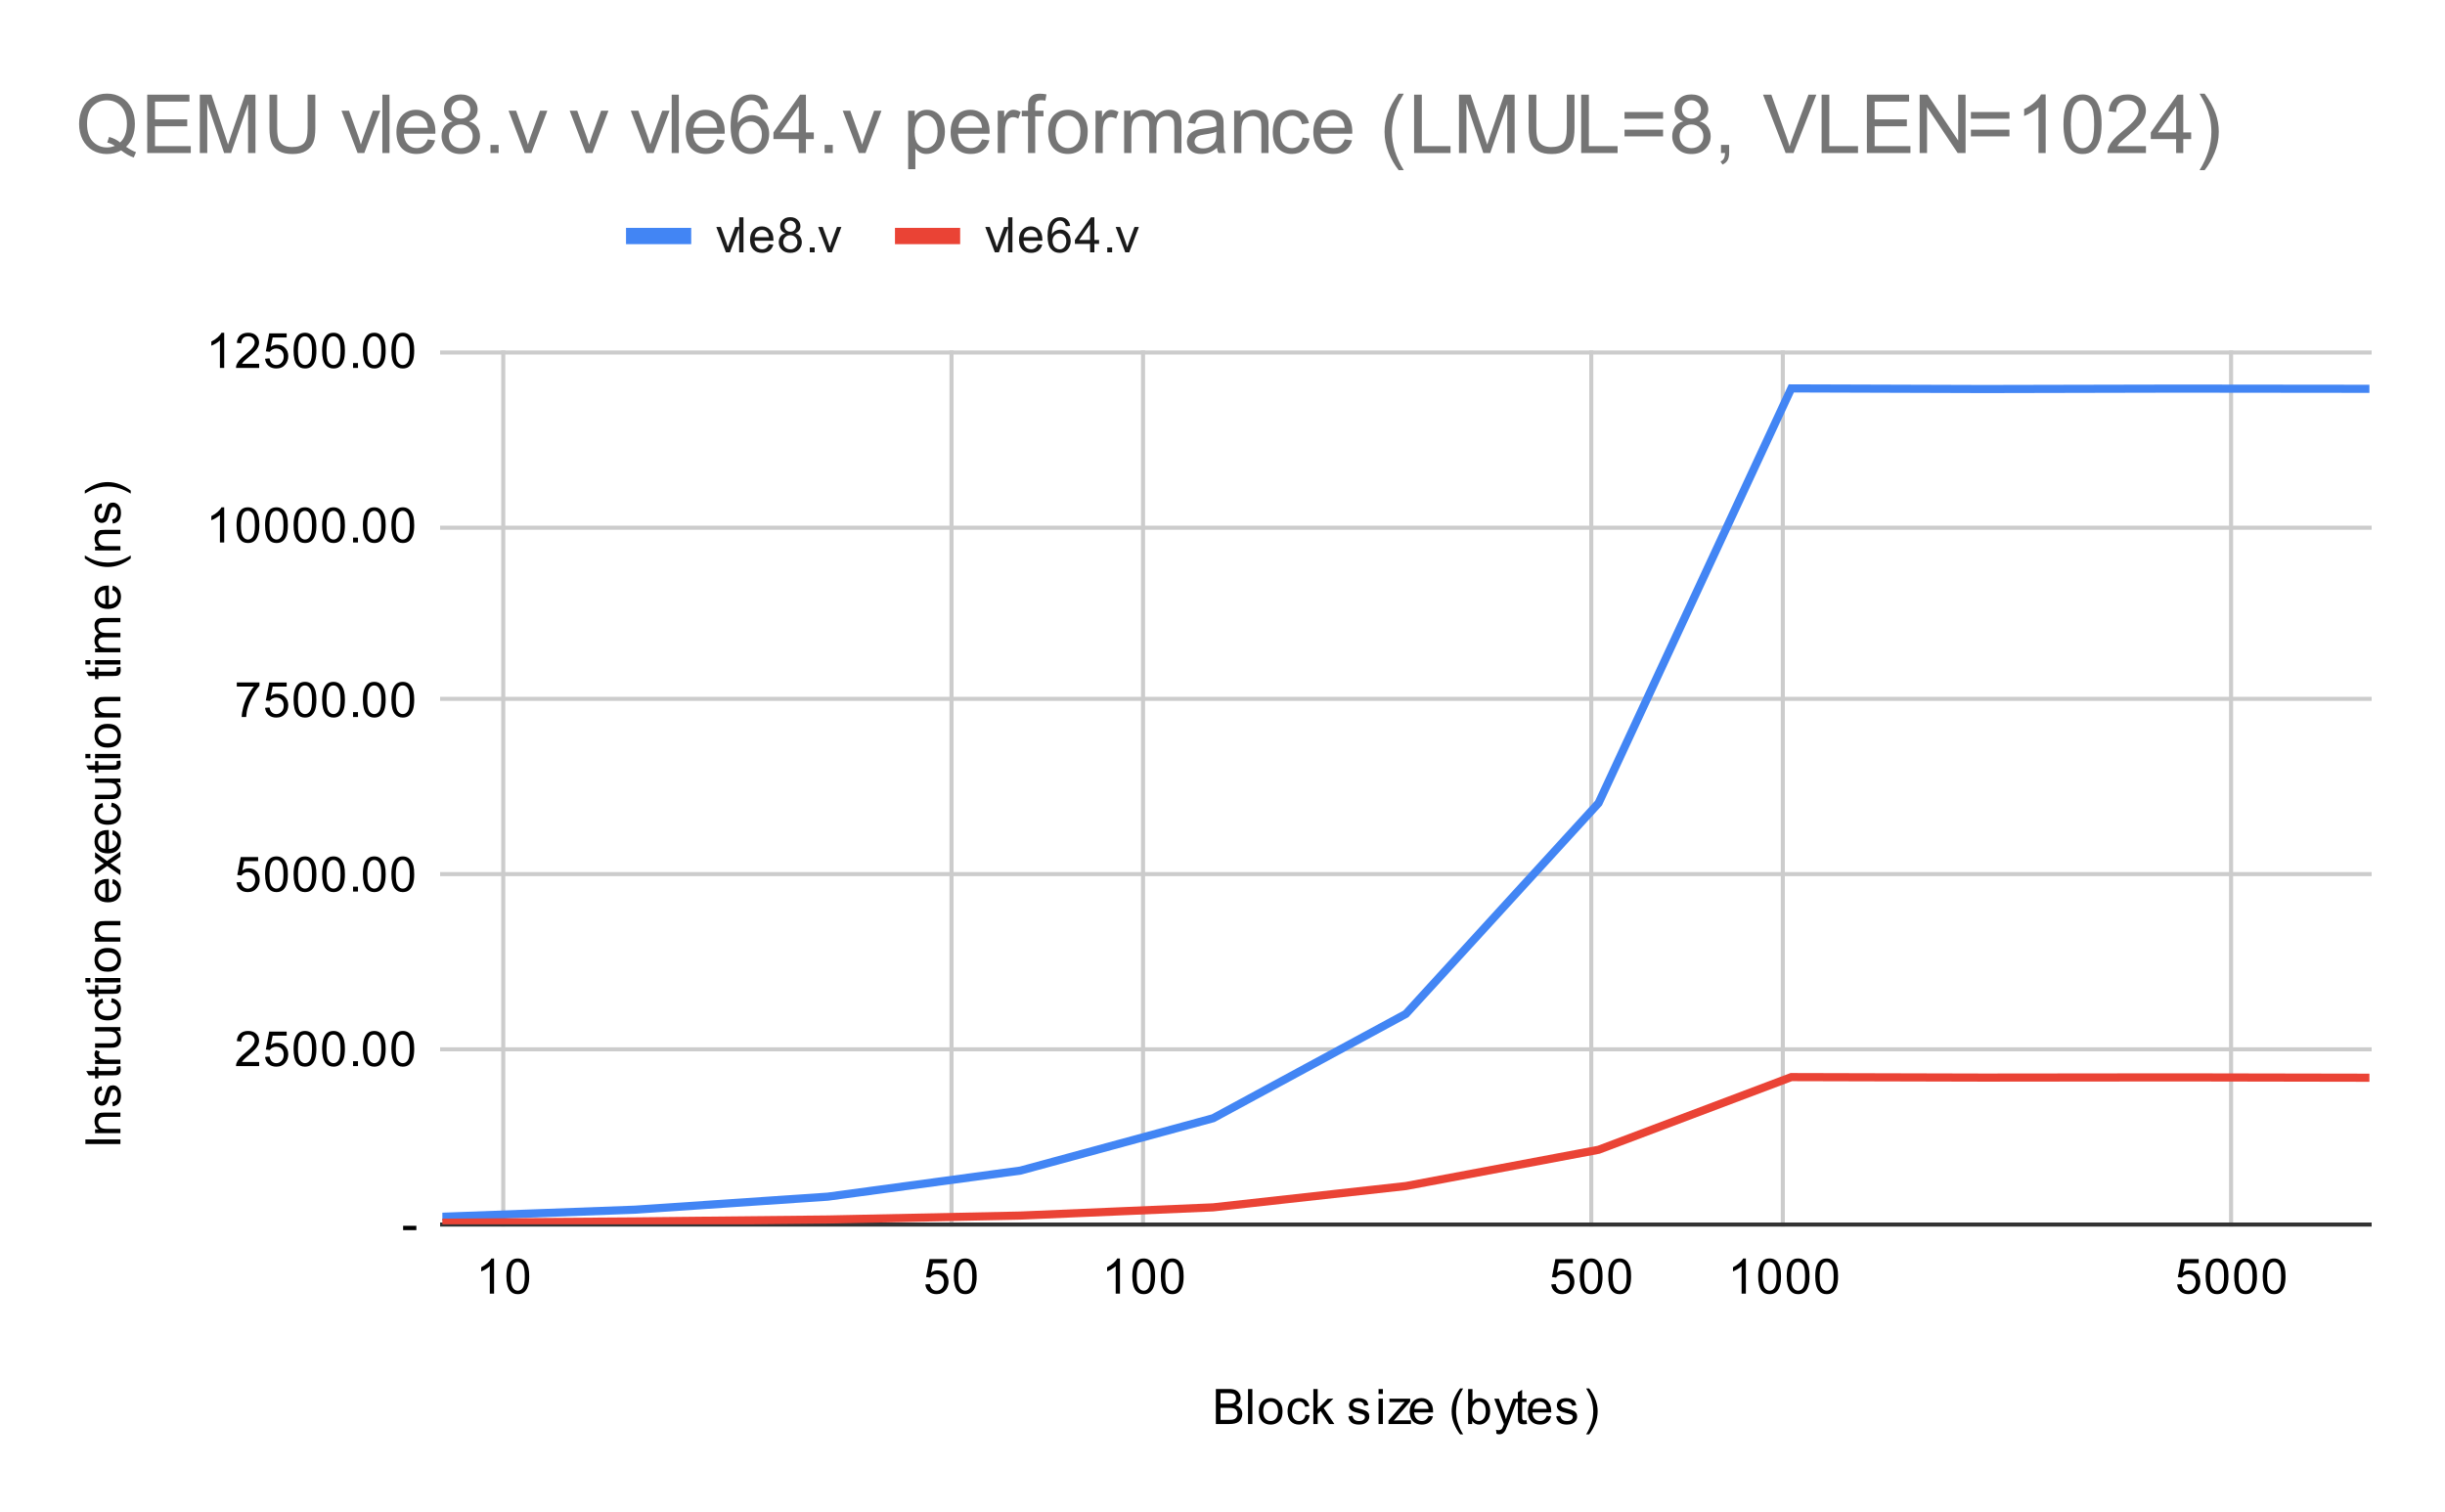 <svg version="1.1" viewBox="0.0 0.0 600.0 371.0" fill="none" stroke="none" stroke-linecap="square" stroke-miterlimit="10" width="600" height="371" xmlns:xlink="http://www.w3.org/1999/xlink" xmlns="http://www.w3.org/2000/svg"><path fill="#ffffff" d="M0 0L600.0 0L600.0 371.0L0 371.0L0 0Z" fill-rule="nonzero"/><path stroke="#cccccc" stroke-width="1.0" stroke-linecap="butt" d="M123.5 86.5L123.5 300.5" fill-rule="nonzero"/><path stroke="#cccccc" stroke-width="1.0" stroke-linecap="butt" d="M233.5 86.5L233.5 300.5" fill-rule="nonzero"/><path stroke="#cccccc" stroke-width="1.0" stroke-linecap="butt" d="M280.5 86.5L280.5 300.5" fill-rule="nonzero"/><path stroke="#cccccc" stroke-width="1.0" stroke-linecap="butt" d="M390.5 86.5L390.5 300.5" fill-rule="nonzero"/><path stroke="#cccccc" stroke-width="1.0" stroke-linecap="butt" d="M437.5 86.5L437.5 300.5" fill-rule="nonzero"/><path stroke="#cccccc" stroke-width="1.0" stroke-linecap="butt" d="M547.5 86.5L547.5 300.5" fill-rule="nonzero"/><path stroke="#333333" stroke-width="1.0" stroke-linecap="butt" d="M108.5 300.5L581.5 300.5" fill-rule="nonzero"/><path stroke="#cccccc" stroke-width="1.0" stroke-linecap="butt" d="M108.5 257.5L581.5 257.5" fill-rule="nonzero"/><path stroke="#cccccc" stroke-width="1.0" stroke-linecap="butt" d="M108.5 214.5L581.5 214.5" fill-rule="nonzero"/><path stroke="#cccccc" stroke-width="1.0" stroke-linecap="butt" d="M108.5 171.5L581.5 171.5" fill-rule="nonzero"/><path stroke="#cccccc" stroke-width="1.0" stroke-linecap="butt" d="M108.5 129.5L581.5 129.5" fill-rule="nonzero"/><path stroke="#cccccc" stroke-width="1.0" stroke-linecap="butt" d="M108.5 86.5L581.5 86.5" fill-rule="nonzero"/><clipPath id="id_0"><path d="M108.55 86.283L581.45 86.283L581.45 300.45L108.55 300.45L108.55 86.283Z" clip-rule="nonzero"/></clipPath><path stroke="#4285f4" stroke-width="2.0" stroke-linecap="butt" clip-path="url(#id_0)" d="M108.55 298.587L155.84 296.852L203.13 293.657L250.42 287.257L297.71 274.407L345.0 248.81L392.29 197.067L439.58 95.313L486.87 95.467L534.16 95.364L581.45 95.415" fill-rule="nonzero"/><path stroke="#ea4335" stroke-width="2.0" stroke-linecap="butt" clip-path="url(#id_0)" d="M108.55 300.048L155.84 299.731L203.13 299.261L250.42 298.294L297.71 296.28L345.0 291.052L392.29 282.152L439.58 264.316L486.87 264.436L534.16 264.384L581.45 264.47" fill-rule="nonzero"/><path fill="#000000" fill-opacity="0.0" clip-path="url(#id_0)" d="M111.55 298.587C111.55 300.244 110.207 301.587 108.55 301.587C106.893 301.587 105.55 300.244 105.55 298.587C105.55 296.93 106.893 295.587 108.55 295.587C110.207 295.587 111.55 296.93 111.55 298.587Z" fill-rule="nonzero"/><path fill="#000000" fill-opacity="0.0" clip-path="url(#id_0)" d="M158.84 296.852C158.84 298.509 157.497 299.852 155.84 299.852C154.183 299.852 152.84 298.509 152.84 296.852C152.84 295.195 154.183 293.852 155.84 293.852C157.497 293.852 158.84 295.195 158.84 296.852Z" fill-rule="nonzero"/><path fill="#000000" fill-opacity="0.0" clip-path="url(#id_0)" d="M206.13 293.657C206.13 295.313 204.787 296.657 203.13 296.657C201.473 296.657 200.13 295.313 200.13 293.657C200.13 292 201.473 290.657 203.13 290.657C204.787 290.657 206.13 292 206.13 293.657Z" fill-rule="nonzero"/><path fill="#000000" fill-opacity="0.0" clip-path="url(#id_0)" d="M253.42 287.257C253.42 288.914 252.077 290.257 250.42 290.257C248.763 290.257 247.42 288.914 247.42 287.257C247.42 285.6 248.763 284.257 250.42 284.257C252.077 284.257 253.42 285.6 253.42 287.257Z" fill-rule="nonzero"/><path fill="#000000" fill-opacity="0.0" clip-path="url(#id_0)" d="M300.71 274.407C300.71 276.064 299.367 277.407 297.71 277.407C296.053 277.407 294.71 276.064 294.71 274.407C294.71 272.75 296.053 271.407 297.71 271.407C299.367 271.407 300.71 272.75 300.71 274.407Z" fill-rule="nonzero"/><path fill="#000000" fill-opacity="0.0" clip-path="url(#id_0)" d="M348.0 248.81C348.0 250.467 346.657 251.81 345.0 251.81C343.343 251.81 342.0 250.467 342.0 248.81C342.0 247.153 343.343 245.81 345.0 245.81C346.657 245.81 348.0 247.153 348.0 248.81Z" fill-rule="nonzero"/><path fill="#000000" fill-opacity="0.0" clip-path="url(#id_0)" d="M395.29 197.067C395.29 198.724 393.947 200.067 392.29 200.067C390.633 200.067 389.29 198.724 389.29 197.067C389.29 195.411 390.633 194.067 392.29 194.067C393.947 194.067 395.29 195.411 395.29 197.067Z" fill-rule="nonzero"/><path fill="#000000" fill-opacity="0.0" clip-path="url(#id_0)" d="M442.58 95.313C442.58 96.969 441.237 98.313 439.58 98.313C437.923 98.313 436.58 96.969 436.58 95.313C436.58 93.656 437.923 92.313 439.58 92.313C441.237 92.313 442.58 93.656 442.58 95.313Z" fill-rule="nonzero"/><path fill="#000000" fill-opacity="0.0" clip-path="url(#id_0)" d="M489.87 95.467C489.87 97.124 488.527 98.467 486.87 98.467C485.213 98.467 483.87 97.124 483.87 95.467C483.87 93.81 485.213 92.467 486.87 92.467C488.527 92.467 489.87 93.81 489.87 95.467Z" fill-rule="nonzero"/><path fill="#000000" fill-opacity="0.0" clip-path="url(#id_0)" d="M537.16 95.364C537.16 97.021 535.817 98.364 534.16 98.364C532.503 98.364 531.16 97.021 531.16 95.364C531.16 93.707 532.503 92.364 534.16 92.364C535.817 92.364 537.16 93.707 537.16 95.364Z" fill-rule="nonzero"/><path fill="#000000" fill-opacity="0.0" clip-path="url(#id_0)" d="M584.45 95.415C584.45 97.072 583.107 98.415 581.45 98.415C579.793 98.415 578.45 97.072 578.45 95.415C578.45 93.759 579.793 92.415 581.45 92.415C583.107 92.415 584.45 93.759 584.45 95.415Z" fill-rule="nonzero"/><path fill="#000000" fill-opacity="0.0" clip-path="url(#id_0)" d="M111.55 300.048C111.55 301.705 110.207 303.048 108.55 303.048C106.893 303.048 105.55 301.705 105.55 300.048C105.55 298.391 106.893 297.048 108.55 297.048C110.207 297.048 111.55 298.391 111.55 300.048Z" fill-rule="nonzero"/><path fill="#000000" fill-opacity="0.0" clip-path="url(#id_0)" d="M158.84 299.731C158.84 301.388 157.497 302.731 155.84 302.731C154.183 302.731 152.84 301.388 152.84 299.731C152.84 298.074 154.183 296.731 155.84 296.731C157.497 296.731 158.84 298.074 158.84 299.731Z" fill-rule="nonzero"/><path fill="#000000" fill-opacity="0.0" clip-path="url(#id_0)" d="M206.13 299.261C206.13 300.918 204.787 302.261 203.13 302.261C201.473 302.261 200.13 300.918 200.13 299.261C200.13 297.604 201.473 296.261 203.13 296.261C204.787 296.261 206.13 297.604 206.13 299.261Z" fill-rule="nonzero"/><path fill="#000000" fill-opacity="0.0" clip-path="url(#id_0)" d="M253.42 298.294C253.42 299.951 252.077 301.294 250.42 301.294C248.763 301.294 247.42 299.951 247.42 298.294C247.42 296.638 248.763 295.294 250.42 295.294C252.077 295.294 253.42 296.638 253.42 298.294Z" fill-rule="nonzero"/><path fill="#000000" fill-opacity="0.0" clip-path="url(#id_0)" d="M300.71 296.28C300.71 297.937 299.367 299.28 297.71 299.28C296.053 299.28 294.71 297.937 294.71 296.28C294.71 294.623 296.053 293.28 297.71 293.28C299.367 293.28 300.71 294.623 300.71 296.28Z" fill-rule="nonzero"/><path fill="#000000" fill-opacity="0.0" clip-path="url(#id_0)" d="M348.0 291.052C348.0 292.709 346.657 294.052 345.0 294.052C343.343 294.052 342.0 292.709 342.0 291.052C342.0 289.396 343.343 288.052 345.0 288.052C346.657 288.052 348.0 289.396 348.0 291.052Z" fill-rule="nonzero"/><path fill="#000000" fill-opacity="0.0" clip-path="url(#id_0)" d="M395.29 282.152C395.29 283.808 393.947 285.152 392.29 285.152C390.633 285.152 389.29 283.808 389.29 282.152C389.29 280.495 390.633 279.152 392.29 279.152C393.947 279.152 395.29 280.495 395.29 282.152Z" fill-rule="nonzero"/><path fill="#000000" fill-opacity="0.0" clip-path="url(#id_0)" d="M442.58 264.316C442.58 265.973 441.237 267.316 439.58 267.316C437.923 267.316 436.58 265.973 436.58 264.316C436.58 262.659 437.923 261.316 439.58 261.316C441.237 261.316 442.58 262.659 442.58 264.316Z" fill-rule="nonzero"/><path fill="#000000" fill-opacity="0.0" clip-path="url(#id_0)" d="M489.87 264.436C489.87 266.093 488.527 267.436 486.87 267.436C485.213 267.436 483.87 266.093 483.87 264.436C483.87 262.779 485.213 261.436 486.87 261.436C488.527 261.436 489.87 262.779 489.87 264.436Z" fill-rule="nonzero"/><path fill="#000000" fill-opacity="0.0" clip-path="url(#id_0)" d="M537.16 264.384C537.16 266.041 535.817 267.384 534.16 267.384C532.503 267.384 531.16 266.041 531.16 264.384C531.16 262.727 532.503 261.384 534.16 261.384C535.817 261.384 537.16 262.727 537.16 264.384Z" fill-rule="nonzero"/><path fill="#000000" fill-opacity="0.0" clip-path="url(#id_0)" d="M584.45 264.47C584.45 266.127 583.107 267.47 581.45 267.47C579.793 267.47 578.45 266.127 578.45 264.47C578.45 262.813 579.793 261.47 581.45 261.47C583.107 261.47 584.45 262.813 584.45 264.47Z" fill-rule="nonzero"/><path fill="#000000" d="M298.375 349.45L298.375 340.856L301.609 340.856Q302.594 340.856 303.188 341.122Q303.781 341.387 304.109 341.934Q304.453 342.466 304.453 343.059Q304.453 343.606 304.156 344.091Q303.859 344.575 303.25 344.872Q304.031 345.106 304.438 345.669Q304.859 346.216 304.859 346.966Q304.859 347.559 304.609 348.091Q304.359 348.606 303.984 348.887Q303.609 349.169 303.031 349.309Q302.469 349.45 301.656 349.45L298.375 349.45ZM299.516 344.466L301.375 344.466Q302.125 344.466 302.453 344.372Q302.891 344.247 303.109 343.95Q303.328 343.637 303.328 343.184Q303.328 342.762 303.125 342.434Q302.922 342.106 302.531 341.997Q302.156 341.872 301.234 341.872L299.516 341.872L299.516 344.466ZM299.516 348.434L301.656 348.434Q302.203 348.434 302.422 348.387Q302.828 348.325 303.078 348.169Q303.344 347.997 303.516 347.684Q303.688 347.372 303.688 346.966Q303.688 346.481 303.438 346.122Q303.203 345.762 302.766 345.622Q302.328 345.481 301.5 345.481L299.516 345.481L299.516 348.434ZM306.266 349.45L306.266 340.856L307.328 340.856L307.328 349.45L306.266 349.45ZM308.906 346.341Q308.906 344.606 309.859 343.778Q310.656 343.091 311.812 343.091Q313.094 343.091 313.906 343.934Q314.734 344.762 314.734 346.247Q314.734 347.45 314.375 348.137Q314.016 348.825 313.312 349.216Q312.625 349.591 311.812 349.591Q310.516 349.591 309.703 348.762Q308.906 347.919 308.906 346.341ZM309.984 346.341Q309.984 347.528 310.5 348.122Q311.031 348.716 311.812 348.716Q312.609 348.716 313.125 348.122Q313.641 347.528 313.641 346.309Q313.641 345.153 313.109 344.559Q312.594 343.966 311.812 343.966Q311.031 343.966 310.5 344.559Q309.984 345.137 309.984 346.341ZM320.359 347.169L321.391 347.309Q321.219 348.372 320.516 348.981Q319.812 349.591 318.797 349.591Q317.516 349.591 316.734 348.762Q315.969 347.919 315.969 346.356Q315.969 345.356 316.297 344.606Q316.641 343.841 317.312 343.466Q318.0 343.091 318.812 343.091Q319.812 343.091 320.453 343.606Q321.109 344.106 321.297 345.059L320.266 345.216Q320.125 344.591 319.75 344.278Q319.375 343.95 318.844 343.95Q318.047 343.95 317.547 344.528Q317.047 345.091 317.047 346.325Q317.047 347.591 317.531 348.153Q318.016 348.716 318.781 348.716Q319.406 348.716 319.812 348.341Q320.234 347.966 320.359 347.169ZM322.297 349.45L322.297 340.856L323.359 340.856L323.359 345.762L325.844 343.231L327.219 343.231L324.828 345.528L327.453 349.45L326.156 349.45L324.094 346.262L323.359 346.981L323.359 349.45L322.297 349.45ZM330.875 347.591L331.906 347.434Q332.0 348.059 332.391 348.387Q332.797 348.716 333.531 348.716Q334.25 348.716 334.594 348.434Q334.953 348.137 334.953 347.731Q334.953 347.372 334.641 347.169Q334.422 347.028 333.562 346.809Q332.406 346.512 331.953 346.309Q331.516 346.091 331.281 345.716Q331.047 345.341 331.047 344.872Q331.047 344.466 331.234 344.106Q331.422 343.747 331.75 343.512Q332.0 343.341 332.422 343.216Q332.844 343.091 333.344 343.091Q334.062 343.091 334.609 343.309Q335.172 343.512 335.438 343.872Q335.703 344.231 335.797 344.825L334.766 344.966Q334.703 344.497 334.359 344.231Q334.031 343.95 333.406 343.95Q332.688 343.95 332.375 344.2Q332.062 344.434 332.062 344.762Q332.062 344.966 332.188 345.122Q332.328 345.294 332.594 345.403Q332.75 345.466 333.531 345.669Q334.656 345.981 335.094 346.169Q335.531 346.356 335.781 346.716Q336.031 347.075 336.031 347.622Q336.031 348.153 335.719 348.622Q335.422 349.075 334.844 349.341Q334.266 349.591 333.531 349.591Q332.312 349.591 331.672 349.091Q331.047 348.575 330.875 347.591ZM338.297 342.075L338.297 340.856L339.359 340.856L339.359 342.075L338.297 342.075ZM338.297 349.45L338.297 343.231L339.359 343.231L339.359 349.45L338.297 349.45ZM340.734 349.45L340.734 348.591L344.703 344.044Q344.016 344.075 343.5 344.075L340.969 344.075L340.969 343.231L346.062 343.231L346.062 343.919L342.688 347.872L342.031 348.591Q342.75 348.544 343.359 348.544L346.25 348.544L346.25 349.45L340.734 349.45ZM350.547 347.45L351.641 347.575Q351.391 348.528 350.688 349.059Q349.984 349.591 348.906 349.591Q347.547 349.591 346.734 348.747Q345.938 347.903 345.938 346.387Q345.938 344.825 346.75 343.966Q347.562 343.091 348.844 343.091Q350.094 343.091 350.875 343.934Q351.672 344.778 351.672 346.325Q351.672 346.419 351.672 346.606L347.031 346.606Q347.094 347.637 347.609 348.184Q348.125 348.716 348.906 348.716Q349.484 348.716 349.891 348.419Q350.312 348.106 350.547 347.45ZM347.094 345.747L350.562 345.747Q350.5 344.95 350.172 344.559Q349.656 343.95 348.859 343.95Q348.125 343.95 347.625 344.434Q347.141 344.919 347.094 345.747ZM358.312 351.981Q357.438 350.872 356.828 349.403Q356.234 347.919 356.234 346.341Q356.234 344.95 356.672 343.669Q357.203 342.184 358.312 340.716L359.062 340.716Q358.359 341.934 358.125 342.45Q357.766 343.262 357.562 344.137Q357.312 345.231 357.312 346.341Q357.312 349.169 359.062 351.981L358.312 351.981ZM361.266 349.45L360.281 349.45L360.281 340.856L361.344 340.856L361.344 343.919Q362.016 343.091 363.047 343.091Q363.625 343.091 364.125 343.325Q364.641 343.544 364.969 343.966Q365.312 344.387 365.5 344.981Q365.688 345.575 365.688 346.247Q365.688 347.841 364.891 348.716Q364.094 349.591 363.0 349.591Q361.891 349.591 361.266 348.669L361.266 349.45ZM361.25 346.294Q361.25 347.403 361.562 347.903Q362.062 348.716 362.906 348.716Q363.594 348.716 364.094 348.122Q364.609 347.528 364.609 346.325Q364.609 345.106 364.125 344.528Q363.641 343.95 362.953 343.95Q362.266 343.95 361.75 344.559Q361.25 345.153 361.25 346.294ZM367.25 351.841L367.125 350.856Q367.469 350.95 367.734 350.95Q368.078 350.95 368.281 350.825Q368.5 350.716 368.641 350.512Q368.734 350.341 368.969 349.716Q368.984 349.637 369.062 349.466L366.688 343.231L367.828 343.231L369.125 346.825Q369.375 347.512 369.578 348.278Q369.766 347.544 370.016 346.856L371.344 343.231L372.391 343.231L370.031 349.559Q369.641 350.575 369.438 350.966Q369.156 351.497 368.781 351.731Q368.422 351.981 367.922 351.981Q367.625 351.981 367.25 351.841ZM374.594 348.512L374.75 349.434Q374.297 349.528 373.953 349.528Q373.375 349.528 373.062 349.356Q372.75 349.169 372.609 348.872Q372.484 348.575 372.484 347.622L372.484 344.044L371.719 344.044L371.719 343.231L372.484 343.231L372.484 341.684L373.531 341.059L373.531 343.231L374.594 343.231L374.594 344.044L373.531 344.044L373.531 347.684Q373.531 348.137 373.578 348.262Q373.641 348.387 373.766 348.466Q373.891 348.544 374.125 348.544Q374.312 348.544 374.594 348.512ZM379.547 347.45L380.641 347.575Q380.391 348.528 379.688 349.059Q378.984 349.591 377.906 349.591Q376.547 349.591 375.734 348.747Q374.938 347.903 374.938 346.387Q374.938 344.825 375.75 343.966Q376.562 343.091 377.844 343.091Q379.094 343.091 379.875 343.934Q380.672 344.778 380.672 346.325Q380.672 346.419 380.672 346.606L376.031 346.606Q376.094 347.637 376.609 348.184Q377.125 348.716 377.906 348.716Q378.484 348.716 378.891 348.419Q379.312 348.106 379.547 347.45ZM376.094 345.747L379.562 345.747Q379.5 344.95 379.172 344.559Q378.656 343.95 377.859 343.95Q377.125 343.95 376.625 344.434Q376.141 344.919 376.094 345.747ZM381.875 347.591L382.906 347.434Q383.0 348.059 383.391 348.387Q383.797 348.716 384.531 348.716Q385.25 348.716 385.594 348.434Q385.953 348.137 385.953 347.731Q385.953 347.372 385.641 347.169Q385.422 347.028 384.562 346.809Q383.406 346.512 382.953 346.309Q382.516 346.091 382.281 345.716Q382.047 345.341 382.047 344.872Q382.047 344.466 382.234 344.106Q382.422 343.747 382.75 343.512Q383.0 343.341 383.422 343.216Q383.844 343.091 384.344 343.091Q385.062 343.091 385.609 343.309Q386.172 343.512 386.438 343.872Q386.703 344.231 386.797 344.825L385.766 344.966Q385.703 344.497 385.359 344.231Q385.031 343.95 384.406 343.95Q383.688 343.95 383.375 344.2Q383.062 344.434 383.062 344.762Q383.062 344.966 383.188 345.122Q383.328 345.294 383.594 345.403Q383.75 345.466 384.531 345.669Q385.656 345.981 386.094 346.169Q386.531 346.356 386.781 346.716Q387.031 347.075 387.031 347.622Q387.031 348.153 386.719 348.622Q386.422 349.075 385.844 349.341Q385.266 349.591 384.531 349.591Q383.312 349.591 382.672 349.091Q382.047 348.575 381.875 347.591ZM389.984 351.981L389.234 351.981Q390.984 349.169 390.984 346.341Q390.984 345.247 390.734 344.153Q390.531 343.278 390.172 342.466Q389.938 341.95 389.234 340.716L389.984 340.716Q391.078 342.184 391.609 343.669Q392.062 344.95 392.062 346.341Q392.062 347.919 391.453 349.403Q390.844 350.872 389.984 351.981Z" fill-rule="nonzero"/><path fill="#000000" d="M29.55 280.742L20.956 280.742L20.956 279.617L29.55 279.617L29.55 280.742ZM29.55 278.07L23.331 278.07L23.331 277.132L24.206 277.132Q23.191 276.445 23.191 275.148Q23.191 274.585 23.394 274.117Q23.597 273.632 23.925 273.398Q24.253 273.164 24.691 273.07Q24.988 273.023 25.722 273.023L29.55 273.023L29.55 274.07L25.769 274.07Q25.113 274.07 24.8 274.195Q24.488 274.32 24.3 274.632Q24.097 274.945 24.097 275.367Q24.097 276.039 24.534 276.539Q24.956 277.023 26.144 277.023L29.55 277.023L29.55 278.07ZM27.691 271.492L27.534 270.46Q28.159 270.367 28.488 269.976Q28.816 269.57 28.816 268.835Q28.816 268.117 28.534 267.773Q28.238 267.414 27.831 267.414Q27.472 267.414 27.269 267.726Q27.128 267.945 26.909 268.804Q26.613 269.96 26.409 270.414Q26.191 270.851 25.816 271.085Q25.441 271.32 24.972 271.32Q24.566 271.32 24.206 271.132Q23.847 270.945 23.613 270.617Q23.441 270.367 23.316 269.945Q23.191 269.523 23.191 269.023Q23.191 268.304 23.409 267.757Q23.613 267.195 23.972 266.929Q24.331 266.664 24.925 266.57L25.066 267.601Q24.597 267.664 24.331 268.007Q24.05 268.335 24.05 268.96Q24.05 269.679 24.3 269.992Q24.534 270.304 24.863 270.304Q25.066 270.304 25.222 270.179Q25.394 270.039 25.503 269.773Q25.566 269.617 25.769 268.835Q26.081 267.71 26.269 267.273Q26.456 266.835 26.816 266.585Q27.175 266.335 27.722 266.335Q28.253 266.335 28.722 266.648Q29.175 266.945 29.441 267.523Q29.691 268.101 29.691 268.835Q29.691 270.054 29.191 270.695Q28.675 271.32 27.691 271.492ZM28.613 261.773L29.534 261.617Q29.628 262.07 29.628 262.414Q29.628 262.992 29.456 263.304Q29.269 263.617 28.972 263.757Q28.675 263.882 27.722 263.882L24.144 263.882L24.144 264.648L23.331 264.648L23.331 263.882L21.784 263.882L21.159 262.835L23.331 262.835L23.331 261.773L24.144 261.773L24.144 262.835L27.784 262.835Q28.238 262.835 28.363 262.789Q28.488 262.726 28.566 262.601Q28.644 262.476 28.644 262.242Q28.644 262.054 28.613 261.773ZM29.55 261.085L23.331 261.085L23.331 260.132L24.269 260.132Q23.613 259.773 23.409 259.476Q23.191 259.164 23.191 258.789Q23.191 258.257 23.519 257.71L24.503 258.07Q24.269 258.46 24.269 258.835Q24.269 259.195 24.488 259.476Q24.691 259.742 25.066 259.851Q25.628 260.039 26.284 260.039L29.55 260.039L29.55 261.085ZM29.55 252.992L28.628 252.992Q29.691 253.726 29.691 254.976Q29.691 255.523 29.488 256.007Q29.269 256.476 28.956 256.71Q28.628 256.945 28.159 257.039Q27.863 257.101 27.175 257.101L23.331 257.101L23.331 256.039L26.784 256.039Q27.597 256.039 27.894 255.976Q28.3 255.882 28.55 255.57Q28.784 255.242 28.784 254.757Q28.784 254.289 28.55 253.882Q28.3 253.46 27.878 253.289Q27.456 253.101 26.659 253.101L23.331 253.101L23.331 252.054L29.55 252.054L29.55 252.992ZM27.269 246.007L27.409 244.976Q28.472 245.148 29.081 245.851Q29.691 246.554 29.691 247.57Q29.691 248.851 28.863 249.632Q28.019 250.398 26.456 250.398Q25.456 250.398 24.706 250.07Q23.941 249.726 23.566 249.054Q23.191 248.367 23.191 247.554Q23.191 246.554 23.706 245.914Q24.206 245.257 25.159 245.07L25.316 246.101Q24.691 246.242 24.378 246.617Q24.05 246.992 24.05 247.523Q24.05 248.32 24.628 248.82Q25.191 249.32 26.425 249.32Q27.691 249.32 28.253 248.835Q28.816 248.351 28.816 247.585Q28.816 246.96 28.441 246.554Q28.066 246.132 27.269 246.007ZM28.613 241.773L29.534 241.617Q29.628 242.07 29.628 242.414Q29.628 242.992 29.456 243.304Q29.269 243.617 28.972 243.757Q28.675 243.882 27.722 243.882L24.144 243.882L24.144 244.648L23.331 244.648L23.331 243.882L21.784 243.882L21.159 242.835L23.331 242.835L23.331 241.773L24.144 241.773L24.144 242.835L27.784 242.835Q28.238 242.835 28.363 242.789Q28.488 242.726 28.566 242.601Q28.644 242.476 28.644 242.242Q28.644 242.054 28.613 241.773ZM22.175 241.07L20.956 241.07L20.956 240.007L22.175 240.007L22.175 241.07ZM29.55 241.07L23.331 241.07L23.331 240.007L29.55 240.007L29.55 241.07ZM26.441 238.46Q24.706 238.46 23.878 237.507Q23.191 236.71 23.191 235.554Q23.191 234.273 24.034 233.46Q24.863 232.632 26.347 232.632Q27.55 232.632 28.238 232.992Q28.925 233.351 29.316 234.054Q29.691 234.742 29.691 235.554Q29.691 236.851 28.863 237.664Q28.019 238.46 26.441 238.46ZM26.441 237.382Q27.628 237.382 28.222 236.867Q28.816 236.335 28.816 235.554Q28.816 234.757 28.222 234.242Q27.628 233.726 26.409 233.726Q25.253 233.726 24.659 234.257Q24.066 234.773 24.066 235.554Q24.066 236.335 24.659 236.867Q25.238 237.382 26.441 237.382ZM29.55 231.07L23.331 231.07L23.331 230.132L24.206 230.132Q23.191 229.445 23.191 228.148Q23.191 227.585 23.394 227.117Q23.597 226.632 23.925 226.398Q24.253 226.164 24.691 226.07Q24.988 226.023 25.722 226.023L29.55 226.023L29.55 227.07L25.769 227.07Q25.113 227.07 24.8 227.195Q24.488 227.32 24.3 227.632Q24.097 227.945 24.097 228.367Q24.097 229.039 24.534 229.539Q24.956 230.023 26.144 230.023L29.55 230.023L29.55 231.07ZM27.55 216.82L27.675 215.726Q28.628 215.976 29.159 216.679Q29.691 217.382 29.691 218.46Q29.691 219.82 28.847 220.632Q28.003 221.429 26.488 221.429Q24.925 221.429 24.066 220.617Q23.191 219.804 23.191 218.523Q23.191 217.273 24.034 216.492Q24.878 215.695 26.425 215.695Q26.519 215.695 26.706 215.695L26.706 220.335Q27.738 220.273 28.284 219.757Q28.816 219.242 28.816 218.46Q28.816 217.882 28.519 217.476Q28.206 217.054 27.55 216.82ZM25.847 220.273L25.847 216.804Q25.05 216.867 24.659 217.195Q24.05 217.71 24.05 218.507Q24.05 219.242 24.534 219.742Q25.019 220.226 25.847 220.273ZM29.55 214.773L26.316 212.507L23.331 214.601L23.331 213.289L24.784 212.335Q25.206 212.07 25.488 211.898Q25.097 211.648 24.8 211.429L23.331 210.382L23.331 209.117L26.253 211.273L29.55 208.96L29.55 210.242L27.613 211.523L27.097 211.867L29.55 213.507L29.55 214.773ZM27.55 204.82L27.675 203.726Q28.628 203.976 29.159 204.679Q29.691 205.382 29.691 206.46Q29.691 207.82 28.847 208.632Q28.003 209.429 26.488 209.429Q24.925 209.429 24.066 208.617Q23.191 207.804 23.191 206.523Q23.191 205.273 24.034 204.492Q24.878 203.695 26.425 203.695Q26.519 203.695 26.706 203.695L26.706 208.335Q27.738 208.273 28.284 207.757Q28.816 207.242 28.816 206.46Q28.816 205.882 28.519 205.476Q28.206 205.054 27.55 204.82ZM25.847 208.273L25.847 204.804Q25.05 204.867 24.659 205.195Q24.05 205.71 24.05 206.507Q24.05 207.242 24.534 207.742Q25.019 208.226 25.847 208.273ZM27.269 198.007L27.409 196.976Q28.472 197.148 29.081 197.851Q29.691 198.554 29.691 199.57Q29.691 200.851 28.863 201.632Q28.019 202.398 26.456 202.398Q25.456 202.398 24.706 202.07Q23.941 201.726 23.566 201.054Q23.191 200.367 23.191 199.554Q23.191 198.554 23.706 197.914Q24.206 197.257 25.159 197.07L25.316 198.101Q24.691 198.242 24.378 198.617Q24.05 198.992 24.05 199.523Q24.05 200.32 24.628 200.82Q25.191 201.32 26.425 201.32Q27.691 201.32 28.253 200.835Q28.816 200.351 28.816 199.585Q28.816 198.96 28.441 198.554Q28.066 198.132 27.269 198.007ZM29.55 191.992L28.628 191.992Q29.691 192.726 29.691 193.976Q29.691 194.523 29.488 195.007Q29.269 195.476 28.956 195.71Q28.628 195.945 28.159 196.039Q27.863 196.101 27.175 196.101L23.331 196.101L23.331 195.039L26.784 195.039Q27.597 195.039 27.894 194.976Q28.3 194.882 28.55 194.57Q28.784 194.242 28.784 193.757Q28.784 193.289 28.55 192.882Q28.3 192.46 27.878 192.289Q27.456 192.101 26.659 192.101L23.331 192.101L23.331 191.054L29.55 191.054L29.55 191.992ZM28.613 186.773L29.534 186.617Q29.628 187.07 29.628 187.414Q29.628 187.992 29.456 188.304Q29.269 188.617 28.972 188.757Q28.675 188.882 27.722 188.882L24.144 188.882L24.144 189.648L23.331 189.648L23.331 188.882L21.784 188.882L21.159 187.835L23.331 187.835L23.331 186.773L24.144 186.773L24.144 187.835L27.784 187.835Q28.238 187.835 28.363 187.789Q28.488 187.726 28.566 187.601Q28.644 187.476 28.644 187.242Q28.644 187.054 28.613 186.773ZM22.175 186.07L20.956 186.07L20.956 185.007L22.175 185.007L22.175 186.07ZM29.55 186.07L23.331 186.07L23.331 185.007L29.55 185.007L29.55 186.07ZM26.441 183.46Q24.706 183.46 23.878 182.507Q23.191 181.71 23.191 180.554Q23.191 179.273 24.034 178.46Q24.863 177.632 26.347 177.632Q27.55 177.632 28.238 177.992Q28.925 178.351 29.316 179.054Q29.691 179.742 29.691 180.554Q29.691 181.851 28.863 182.664Q28.019 183.46 26.441 183.46ZM26.441 182.382Q27.628 182.382 28.222 181.867Q28.816 181.335 28.816 180.554Q28.816 179.757 28.222 179.242Q27.628 178.726 26.409 178.726Q25.253 178.726 24.659 179.257Q24.066 179.773 24.066 180.554Q24.066 181.335 24.659 181.867Q25.238 182.382 26.441 182.382ZM29.55 176.07L23.331 176.07L23.331 175.132L24.206 175.132Q23.191 174.445 23.191 173.148Q23.191 172.585 23.394 172.117Q23.597 171.632 23.925 171.398Q24.253 171.164 24.691 171.07Q24.988 171.023 25.722 171.023L29.55 171.023L29.55 172.07L25.769 172.07Q25.113 172.07 24.8 172.195Q24.488 172.32 24.3 172.632Q24.097 172.945 24.097 173.367Q24.097 174.039 24.534 174.539Q24.956 175.023 26.144 175.023L29.55 175.023L29.55 176.07ZM28.613 163.773L29.534 163.617Q29.628 164.07 29.628 164.414Q29.628 164.992 29.456 165.304Q29.269 165.617 28.972 165.757Q28.675 165.882 27.722 165.882L24.144 165.882L24.144 166.648L23.331 166.648L23.331 165.882L21.784 165.882L21.159 164.835L23.331 164.835L23.331 163.773L24.144 163.773L24.144 164.835L27.784 164.835Q28.238 164.835 28.363 164.789Q28.488 164.726 28.566 164.601Q28.644 164.476 28.644 164.242Q28.644 164.054 28.613 163.773ZM22.175 163.07L20.956 163.07L20.956 162.007L22.175 162.007L22.175 163.07ZM29.55 163.07L23.331 163.07L23.331 162.007L29.55 162.007L29.55 163.07ZM29.55 160.07L23.331 160.07L23.331 159.132L24.206 159.132Q23.738 158.835 23.472 158.351Q23.191 157.867 23.191 157.242Q23.191 156.554 23.472 156.117Q23.753 155.664 24.269 155.492Q23.191 154.742 23.191 153.57Q23.191 152.632 23.706 152.148Q24.206 151.648 25.284 151.648L29.55 151.648L29.55 152.695L25.628 152.695Q25.003 152.695 24.722 152.804Q24.441 152.898 24.269 153.164Q24.097 153.429 24.097 153.804Q24.097 154.46 24.534 154.898Q24.972 155.32 25.941 155.32L29.55 155.32L29.55 156.382L25.503 156.382Q24.8 156.382 24.456 156.648Q24.097 156.898 24.097 157.476Q24.097 157.929 24.331 158.304Q24.566 158.679 25.019 158.851Q25.472 159.023 26.316 159.023L29.55 159.023L29.55 160.07ZM27.55 144.82L27.675 143.726Q28.628 143.976 29.159 144.679Q29.691 145.382 29.691 146.46Q29.691 147.82 28.847 148.632Q28.003 149.429 26.488 149.429Q24.925 149.429 24.066 148.617Q23.191 147.804 23.191 146.523Q23.191 145.273 24.034 144.492Q24.878 143.695 26.425 143.695Q26.519 143.695 26.706 143.695L26.706 148.335Q27.738 148.273 28.284 147.757Q28.816 147.242 28.816 146.46Q28.816 145.882 28.519 145.476Q28.206 145.054 27.55 144.82ZM25.847 148.273L25.847 144.804Q25.05 144.867 24.659 145.195Q24.05 145.71 24.05 146.507Q24.05 147.242 24.534 147.742Q25.019 148.226 25.847 148.273ZM32.081 137.054Q30.972 137.929 29.503 138.539Q28.019 139.132 26.441 139.132Q25.05 139.132 23.769 138.695Q22.284 138.164 20.816 137.054L20.816 136.304Q22.034 137.007 22.55 137.242Q23.363 137.601 24.238 137.804Q25.331 138.054 26.441 138.054Q29.269 138.054 32.081 136.304L32.081 137.054ZM29.55 135.07L23.331 135.07L23.331 134.132L24.206 134.132Q23.191 133.445 23.191 132.148Q23.191 131.585 23.394 131.117Q23.597 130.632 23.925 130.398Q24.253 130.164 24.691 130.07Q24.988 130.023 25.722 130.023L29.55 130.023L29.55 131.07L25.769 131.07Q25.113 131.07 24.8 131.195Q24.488 131.32 24.3 131.632Q24.097 131.945 24.097 132.367Q24.097 133.039 24.534 133.539Q24.956 134.023 26.144 134.023L29.55 134.023L29.55 135.07ZM27.691 128.492L27.534 127.46Q28.159 127.367 28.488 126.976Q28.816 126.57 28.816 125.835Q28.816 125.117 28.534 124.773Q28.238 124.414 27.831 124.414Q27.472 124.414 27.269 124.726Q27.128 124.945 26.909 125.804Q26.613 126.96 26.409 127.414Q26.191 127.851 25.816 128.085Q25.441 128.32 24.972 128.32Q24.566 128.32 24.206 128.132Q23.847 127.945 23.613 127.617Q23.441 127.367 23.316 126.945Q23.191 126.523 23.191 126.023Q23.191 125.304 23.409 124.757Q23.613 124.195 23.972 123.929Q24.331 123.664 24.925 123.57L25.066 124.601Q24.597 124.664 24.331 125.007Q24.05 125.335 24.05 125.96Q24.05 126.679 24.3 126.992Q24.534 127.304 24.863 127.304Q25.066 127.304 25.222 127.179Q25.394 127.039 25.503 126.773Q25.566 126.617 25.769 125.835Q26.081 124.71 26.269 124.273Q26.456 123.835 26.816 123.585Q27.175 123.335 27.722 123.335Q28.253 123.335 28.722 123.648Q29.175 123.945 29.441 124.523Q29.691 125.101 29.691 125.835Q29.691 127.054 29.191 127.695Q28.675 128.32 27.691 128.492ZM32.081 120.382L32.081 121.132Q29.269 119.382 26.441 119.382Q25.347 119.382 24.253 119.632Q23.378 119.835 22.566 120.195Q22.05 120.429 20.816 121.132L20.816 120.382Q22.284 119.289 23.769 118.757Q25.05 118.304 26.441 118.304Q28.019 118.304 29.503 118.914Q30.972 119.523 32.081 120.382Z" fill-rule="nonzero"/><path fill="#000000" d="M98.925 301.872L98.925 300.809L102.175 300.809L102.175 301.872L98.925 301.872Z" fill-rule="nonzero"/><path fill="#000000" d="M63.597 260.601L63.597 261.617L57.909 261.617Q57.909 261.242 58.034 260.882Q58.253 260.304 58.722 259.742Q59.206 259.179 60.112 258.445Q61.519 257.289 62.003 256.617Q62.503 255.945 62.503 255.351Q62.503 254.726 62.05 254.304Q61.597 253.867 60.878 253.867Q60.112 253.867 59.659 254.32Q59.206 254.773 59.191 255.585L58.112 255.476Q58.222 254.257 58.941 253.632Q59.675 252.992 60.909 252.992Q62.144 252.992 62.862 253.679Q63.581 254.367 63.581 255.382Q63.581 255.898 63.362 256.398Q63.159 256.882 62.659 257.445Q62.175 257.992 61.05 258.945Q60.097 259.742 59.816 260.039Q59.55 260.32 59.378 260.601L63.597 260.601ZM65.05 259.367L66.159 259.273Q66.284 260.085 66.722 260.492Q67.175 260.898 67.816 260.898Q68.566 260.898 69.097 260.32Q69.628 259.742 69.628 258.804Q69.628 257.898 69.112 257.382Q68.612 256.851 67.784 256.851Q67.284 256.851 66.862 257.085Q66.456 257.32 66.222 257.679L65.237 257.554L66.066 253.148L70.347 253.148L70.347 254.148L66.909 254.148L66.456 256.46Q67.222 255.914 68.066 255.914Q69.191 255.914 69.956 256.695Q70.737 257.476 70.737 258.71Q70.737 259.867 70.066 260.726Q69.237 261.757 67.816 261.757Q66.644 261.757 65.894 261.101Q65.159 260.445 65.05 259.367ZM72.05 257.382Q72.05 255.851 72.362 254.929Q72.675 253.992 73.284 253.492Q73.909 252.992 74.847 252.992Q75.534 252.992 76.05 253.273Q76.581 253.554 76.925 254.085Q77.269 254.601 77.456 255.351Q77.644 256.101 77.644 257.382Q77.644 258.898 77.331 259.82Q77.034 260.742 76.409 261.257Q75.8 261.757 74.847 261.757Q73.612 261.757 72.894 260.867Q72.05 259.804 72.05 257.382ZM73.128 257.382Q73.128 259.492 73.628 260.195Q74.128 260.898 74.847 260.898Q75.581 260.898 76.066 260.195Q76.566 259.492 76.566 257.382Q76.566 255.257 76.066 254.57Q75.581 253.867 74.831 253.867Q74.112 253.867 73.675 254.476Q73.128 255.257 73.128 257.382ZM79.05 257.382Q79.05 255.851 79.362 254.929Q79.675 253.992 80.284 253.492Q80.909 252.992 81.847 252.992Q82.534 252.992 83.05 253.273Q83.581 253.554 83.925 254.085Q84.269 254.601 84.456 255.351Q84.644 256.101 84.644 257.382Q84.644 258.898 84.331 259.82Q84.034 260.742 83.409 261.257Q82.8 261.757 81.847 261.757Q80.612 261.757 79.894 260.867Q79.05 259.804 79.05 257.382ZM80.128 257.382Q80.128 259.492 80.628 260.195Q81.128 260.898 81.847 260.898Q82.581 260.898 83.066 260.195Q83.566 259.492 83.566 257.382Q83.566 255.257 83.066 254.57Q82.581 253.867 81.831 253.867Q81.112 253.867 80.675 254.476Q80.128 255.257 80.128 257.382ZM86.644 261.617L86.644 260.414L87.847 260.414L87.847 261.617L86.644 261.617ZM89.05 257.382Q89.05 255.851 89.362 254.929Q89.675 253.992 90.284 253.492Q90.909 252.992 91.847 252.992Q92.534 252.992 93.05 253.273Q93.581 253.554 93.925 254.085Q94.269 254.601 94.456 255.351Q94.644 256.101 94.644 257.382Q94.644 258.898 94.331 259.82Q94.034 260.742 93.409 261.257Q92.8 261.757 91.847 261.757Q90.612 261.757 89.894 260.867Q89.05 259.804 89.05 257.382ZM90.128 257.382Q90.128 259.492 90.628 260.195Q91.128 260.898 91.847 260.898Q92.581 260.898 93.066 260.195Q93.566 259.492 93.566 257.382Q93.566 255.257 93.066 254.57Q92.581 253.867 91.831 253.867Q91.112 253.867 90.675 254.476Q90.128 255.257 90.128 257.382ZM96.05 257.382Q96.05 255.851 96.362 254.929Q96.675 253.992 97.284 253.492Q97.909 252.992 98.847 252.992Q99.534 252.992 100.05 253.273Q100.581 253.554 100.925 254.085Q101.269 254.601 101.456 255.351Q101.644 256.101 101.644 257.382Q101.644 258.898 101.331 259.82Q101.034 260.742 100.409 261.257Q99.8 261.757 98.847 261.757Q97.612 261.757 96.894 260.867Q96.05 259.804 96.05 257.382ZM97.128 257.382Q97.128 259.492 97.628 260.195Q98.128 260.898 98.847 260.898Q99.581 260.898 100.066 260.195Q100.566 259.492 100.566 257.382Q100.566 255.257 100.066 254.57Q99.581 253.867 98.831 253.867Q98.112 253.867 97.675 254.476Q97.128 255.257 97.128 257.382Z" fill-rule="nonzero"/><path fill="#000000" d="M58.05 216.533L59.159 216.44Q59.284 217.252 59.722 217.658Q60.175 218.065 60.816 218.065Q61.566 218.065 62.097 217.486Q62.628 216.908 62.628 215.971Q62.628 215.065 62.112 214.549Q61.612 214.018 60.784 214.018Q60.284 214.018 59.862 214.252Q59.456 214.486 59.222 214.846L58.237 214.721L59.066 210.315L63.347 210.315L63.347 211.315L59.909 211.315L59.456 213.627Q60.222 213.08 61.066 213.08Q62.191 213.08 62.956 213.861Q63.737 214.643 63.737 215.877Q63.737 217.033 63.066 217.893Q62.237 218.924 60.816 218.924Q59.644 218.924 58.894 218.268Q58.159 217.611 58.05 216.533ZM65.05 214.549Q65.05 213.018 65.362 212.096Q65.675 211.158 66.284 210.658Q66.909 210.158 67.847 210.158Q68.534 210.158 69.05 210.44Q69.581 210.721 69.925 211.252Q70.269 211.768 70.456 212.518Q70.644 213.268 70.644 214.549Q70.644 216.065 70.331 216.986Q70.034 217.908 69.409 218.424Q68.8 218.924 67.847 218.924Q66.612 218.924 65.894 218.033Q65.05 216.971 65.05 214.549ZM66.128 214.549Q66.128 216.658 66.628 217.361Q67.128 218.065 67.847 218.065Q68.581 218.065 69.066 217.361Q69.566 216.658 69.566 214.549Q69.566 212.424 69.066 211.736Q68.581 211.033 67.831 211.033Q67.112 211.033 66.675 211.643Q66.128 212.424 66.128 214.549ZM72.05 214.549Q72.05 213.018 72.362 212.096Q72.675 211.158 73.284 210.658Q73.909 210.158 74.847 210.158Q75.534 210.158 76.05 210.44Q76.581 210.721 76.925 211.252Q77.269 211.768 77.456 212.518Q77.644 213.268 77.644 214.549Q77.644 216.065 77.331 216.986Q77.034 217.908 76.409 218.424Q75.8 218.924 74.847 218.924Q73.612 218.924 72.894 218.033Q72.05 216.971 72.05 214.549ZM73.128 214.549Q73.128 216.658 73.628 217.361Q74.128 218.065 74.847 218.065Q75.581 218.065 76.066 217.361Q76.566 216.658 76.566 214.549Q76.566 212.424 76.066 211.736Q75.581 211.033 74.831 211.033Q74.112 211.033 73.675 211.643Q73.128 212.424 73.128 214.549ZM79.05 214.549Q79.05 213.018 79.362 212.096Q79.675 211.158 80.284 210.658Q80.909 210.158 81.847 210.158Q82.534 210.158 83.05 210.44Q83.581 210.721 83.925 211.252Q84.269 211.768 84.456 212.518Q84.644 213.268 84.644 214.549Q84.644 216.065 84.331 216.986Q84.034 217.908 83.409 218.424Q82.8 218.924 81.847 218.924Q80.612 218.924 79.894 218.033Q79.05 216.971 79.05 214.549ZM80.128 214.549Q80.128 216.658 80.628 217.361Q81.128 218.065 81.847 218.065Q82.581 218.065 83.066 217.361Q83.566 216.658 83.566 214.549Q83.566 212.424 83.066 211.736Q82.581 211.033 81.831 211.033Q81.112 211.033 80.675 211.643Q80.128 212.424 80.128 214.549ZM86.644 218.783L86.644 217.58L87.847 217.58L87.847 218.783L86.644 218.783ZM89.05 214.549Q89.05 213.018 89.362 212.096Q89.675 211.158 90.284 210.658Q90.909 210.158 91.847 210.158Q92.534 210.158 93.05 210.44Q93.581 210.721 93.925 211.252Q94.269 211.768 94.456 212.518Q94.644 213.268 94.644 214.549Q94.644 216.065 94.331 216.986Q94.034 217.908 93.409 218.424Q92.8 218.924 91.847 218.924Q90.612 218.924 89.894 218.033Q89.05 216.971 89.05 214.549ZM90.128 214.549Q90.128 216.658 90.628 217.361Q91.128 218.065 91.847 218.065Q92.581 218.065 93.066 217.361Q93.566 216.658 93.566 214.549Q93.566 212.424 93.066 211.736Q92.581 211.033 91.831 211.033Q91.112 211.033 90.675 211.643Q90.128 212.424 90.128 214.549ZM96.05 214.549Q96.05 213.018 96.362 212.096Q96.675 211.158 97.284 210.658Q97.909 210.158 98.847 210.158Q99.534 210.158 100.05 210.44Q100.581 210.721 100.925 211.252Q101.269 211.768 101.456 212.518Q101.644 213.268 101.644 214.549Q101.644 216.065 101.331 216.986Q101.034 217.908 100.409 218.424Q99.8 218.924 98.847 218.924Q97.612 218.924 96.894 218.033Q96.05 216.971 96.05 214.549ZM97.128 214.549Q97.128 216.658 97.628 217.361Q98.128 218.065 98.847 218.065Q99.581 218.065 100.066 217.361Q100.566 216.658 100.566 214.549Q100.566 212.424 100.066 211.736Q99.581 211.033 98.831 211.033Q98.112 211.033 97.675 211.643Q97.128 212.424 97.128 214.549Z" fill-rule="nonzero"/><path fill="#000000" d="M58.112 168.481L58.112 167.466L63.675 167.466L63.675 168.294Q62.862 169.169 62.05 170.622Q61.253 172.059 60.816 173.591Q60.487 174.669 60.409 175.95L59.316 175.95Q59.331 174.934 59.706 173.497Q60.097 172.059 60.8 170.731Q61.519 169.403 62.331 168.481L58.112 168.481ZM65.05 173.7L66.159 173.606Q66.284 174.419 66.722 174.825Q67.175 175.231 67.816 175.231Q68.566 175.231 69.097 174.653Q69.628 174.075 69.628 173.137Q69.628 172.231 69.112 171.716Q68.612 171.184 67.784 171.184Q67.284 171.184 66.862 171.419Q66.456 171.653 66.222 172.012L65.237 171.887L66.066 167.481L70.347 167.481L70.347 168.481L66.909 168.481L66.456 170.794Q67.222 170.247 68.066 170.247Q69.191 170.247 69.956 171.028Q70.737 171.809 70.737 173.044Q70.737 174.2 70.066 175.059Q69.237 176.091 67.816 176.091Q66.644 176.091 65.894 175.434Q65.159 174.778 65.05 173.7ZM72.05 171.716Q72.05 170.184 72.362 169.262Q72.675 168.325 73.284 167.825Q73.909 167.325 74.847 167.325Q75.534 167.325 76.05 167.606Q76.581 167.887 76.925 168.419Q77.269 168.934 77.456 169.684Q77.644 170.434 77.644 171.716Q77.644 173.231 77.331 174.153Q77.034 175.075 76.409 175.591Q75.8 176.091 74.847 176.091Q73.612 176.091 72.894 175.2Q72.05 174.137 72.05 171.716ZM73.128 171.716Q73.128 173.825 73.628 174.528Q74.128 175.231 74.847 175.231Q75.581 175.231 76.066 174.528Q76.566 173.825 76.566 171.716Q76.566 169.591 76.066 168.903Q75.581 168.2 74.831 168.2Q74.112 168.2 73.675 168.809Q73.128 169.591 73.128 171.716ZM79.05 171.716Q79.05 170.184 79.362 169.262Q79.675 168.325 80.284 167.825Q80.909 167.325 81.847 167.325Q82.534 167.325 83.05 167.606Q83.581 167.887 83.925 168.419Q84.269 168.934 84.456 169.684Q84.644 170.434 84.644 171.716Q84.644 173.231 84.331 174.153Q84.034 175.075 83.409 175.591Q82.8 176.091 81.847 176.091Q80.612 176.091 79.894 175.2Q79.05 174.137 79.05 171.716ZM80.128 171.716Q80.128 173.825 80.628 174.528Q81.128 175.231 81.847 175.231Q82.581 175.231 83.066 174.528Q83.566 173.825 83.566 171.716Q83.566 169.591 83.066 168.903Q82.581 168.2 81.831 168.2Q81.112 168.2 80.675 168.809Q80.128 169.591 80.128 171.716ZM86.644 175.95L86.644 174.747L87.847 174.747L87.847 175.95L86.644 175.95ZM89.05 171.716Q89.05 170.184 89.362 169.262Q89.675 168.325 90.284 167.825Q90.909 167.325 91.847 167.325Q92.534 167.325 93.05 167.606Q93.581 167.887 93.925 168.419Q94.269 168.934 94.456 169.684Q94.644 170.434 94.644 171.716Q94.644 173.231 94.331 174.153Q94.034 175.075 93.409 175.591Q92.8 176.091 91.847 176.091Q90.612 176.091 89.894 175.2Q89.05 174.137 89.05 171.716ZM90.128 171.716Q90.128 173.825 90.628 174.528Q91.128 175.231 91.847 175.231Q92.581 175.231 93.066 174.528Q93.566 173.825 93.566 171.716Q93.566 169.591 93.066 168.903Q92.581 168.2 91.831 168.2Q91.112 168.2 90.675 168.809Q90.128 169.591 90.128 171.716ZM96.05 171.716Q96.05 170.184 96.362 169.262Q96.675 168.325 97.284 167.825Q97.909 167.325 98.847 167.325Q99.534 167.325 100.05 167.606Q100.581 167.887 100.925 168.419Q101.269 168.934 101.456 169.684Q101.644 170.434 101.644 171.716Q101.644 173.231 101.331 174.153Q101.034 175.075 100.409 175.591Q99.8 176.091 98.847 176.091Q97.612 176.091 96.894 175.2Q96.05 174.137 96.05 171.716ZM97.128 171.716Q97.128 173.825 97.628 174.528Q98.128 175.231 98.847 175.231Q99.581 175.231 100.066 174.528Q100.566 173.825 100.566 171.716Q100.566 169.591 100.066 168.903Q99.581 168.2 98.831 168.2Q98.112 168.2 97.675 168.809Q97.128 169.591 97.128 171.716Z" fill-rule="nonzero"/><path fill="#000000" d="M55.019 133.117L53.972 133.117L53.972 126.398Q53.581 126.757 52.956 127.132Q52.347 127.492 51.862 127.664L51.862 126.648Q52.737 126.226 53.394 125.648Q54.066 125.054 54.347 124.492L55.019 124.492L55.019 133.117ZM58.05 128.882Q58.05 127.351 58.362 126.429Q58.675 125.492 59.284 124.992Q59.909 124.492 60.847 124.492Q61.534 124.492 62.05 124.773Q62.581 125.054 62.925 125.585Q63.269 126.101 63.456 126.851Q63.644 127.601 63.644 128.882Q63.644 130.398 63.331 131.32Q63.034 132.242 62.409 132.757Q61.8 133.257 60.847 133.257Q59.612 133.257 58.894 132.367Q58.05 131.304 58.05 128.882ZM59.128 128.882Q59.128 130.992 59.628 131.695Q60.128 132.398 60.847 132.398Q61.581 132.398 62.066 131.695Q62.566 130.992 62.566 128.882Q62.566 126.757 62.066 126.07Q61.581 125.367 60.831 125.367Q60.112 125.367 59.675 125.976Q59.128 126.757 59.128 128.882ZM65.05 128.882Q65.05 127.351 65.362 126.429Q65.675 125.492 66.284 124.992Q66.909 124.492 67.847 124.492Q68.534 124.492 69.05 124.773Q69.581 125.054 69.925 125.585Q70.269 126.101 70.456 126.851Q70.644 127.601 70.644 128.882Q70.644 130.398 70.331 131.32Q70.034 132.242 69.409 132.757Q68.8 133.257 67.847 133.257Q66.612 133.257 65.894 132.367Q65.05 131.304 65.05 128.882ZM66.128 128.882Q66.128 130.992 66.628 131.695Q67.128 132.398 67.847 132.398Q68.581 132.398 69.066 131.695Q69.566 130.992 69.566 128.882Q69.566 126.757 69.066 126.07Q68.581 125.367 67.831 125.367Q67.112 125.367 66.675 125.976Q66.128 126.757 66.128 128.882ZM72.05 128.882Q72.05 127.351 72.362 126.429Q72.675 125.492 73.284 124.992Q73.909 124.492 74.847 124.492Q75.534 124.492 76.05 124.773Q76.581 125.054 76.925 125.585Q77.269 126.101 77.456 126.851Q77.644 127.601 77.644 128.882Q77.644 130.398 77.331 131.32Q77.034 132.242 76.409 132.757Q75.8 133.257 74.847 133.257Q73.612 133.257 72.894 132.367Q72.05 131.304 72.05 128.882ZM73.128 128.882Q73.128 130.992 73.628 131.695Q74.128 132.398 74.847 132.398Q75.581 132.398 76.066 131.695Q76.566 130.992 76.566 128.882Q76.566 126.757 76.066 126.07Q75.581 125.367 74.831 125.367Q74.112 125.367 73.675 125.976Q73.128 126.757 73.128 128.882ZM79.05 128.882Q79.05 127.351 79.362 126.429Q79.675 125.492 80.284 124.992Q80.909 124.492 81.847 124.492Q82.534 124.492 83.05 124.773Q83.581 125.054 83.925 125.585Q84.269 126.101 84.456 126.851Q84.644 127.601 84.644 128.882Q84.644 130.398 84.331 131.32Q84.034 132.242 83.409 132.757Q82.8 133.257 81.847 133.257Q80.612 133.257 79.894 132.367Q79.05 131.304 79.05 128.882ZM80.128 128.882Q80.128 130.992 80.628 131.695Q81.128 132.398 81.847 132.398Q82.581 132.398 83.066 131.695Q83.566 130.992 83.566 128.882Q83.566 126.757 83.066 126.07Q82.581 125.367 81.831 125.367Q81.112 125.367 80.675 125.976Q80.128 126.757 80.128 128.882ZM86.644 133.117L86.644 131.914L87.847 131.914L87.847 133.117L86.644 133.117ZM89.05 128.882Q89.05 127.351 89.362 126.429Q89.675 125.492 90.284 124.992Q90.909 124.492 91.847 124.492Q92.534 124.492 93.05 124.773Q93.581 125.054 93.925 125.585Q94.269 126.101 94.456 126.851Q94.644 127.601 94.644 128.882Q94.644 130.398 94.331 131.32Q94.034 132.242 93.409 132.757Q92.8 133.257 91.847 133.257Q90.612 133.257 89.894 132.367Q89.05 131.304 89.05 128.882ZM90.128 128.882Q90.128 130.992 90.628 131.695Q91.128 132.398 91.847 132.398Q92.581 132.398 93.066 131.695Q93.566 130.992 93.566 128.882Q93.566 126.757 93.066 126.07Q92.581 125.367 91.831 125.367Q91.112 125.367 90.675 125.976Q90.128 126.757 90.128 128.882ZM96.05 128.882Q96.05 127.351 96.362 126.429Q96.675 125.492 97.284 124.992Q97.909 124.492 98.847 124.492Q99.534 124.492 100.05 124.773Q100.581 125.054 100.925 125.585Q101.269 126.101 101.456 126.851Q101.644 127.601 101.644 128.882Q101.644 130.398 101.331 131.32Q101.034 132.242 100.409 132.757Q99.8 133.257 98.847 133.257Q97.612 133.257 96.894 132.367Q96.05 131.304 96.05 128.882ZM97.128 128.882Q97.128 130.992 97.628 131.695Q98.128 132.398 98.847 132.398Q99.581 132.398 100.066 131.695Q100.566 130.992 100.566 128.882Q100.566 126.757 100.066 126.07Q99.581 125.367 98.831 125.367Q98.112 125.367 97.675 125.976Q97.128 126.757 97.128 128.882Z" fill-rule="nonzero"/><path fill="#000000" d="M55.019 90.283L53.972 90.283L53.972 83.565Q53.581 83.924 52.956 84.299Q52.347 84.658 51.862 84.83L51.862 83.815Q52.737 83.393 53.394 82.815Q54.066 82.221 54.347 81.658L55.019 81.658L55.019 90.283ZM63.597 89.268L63.597 90.283L57.909 90.283Q57.909 89.908 58.034 89.549Q58.253 88.971 58.722 88.408Q59.206 87.846 60.112 87.111Q61.519 85.955 62.003 85.283Q62.503 84.611 62.503 84.018Q62.503 83.393 62.05 82.971Q61.597 82.533 60.878 82.533Q60.112 82.533 59.659 82.986Q59.206 83.44 59.191 84.252L58.112 84.143Q58.222 82.924 58.941 82.299Q59.675 81.658 60.909 81.658Q62.144 81.658 62.862 82.346Q63.581 83.033 63.581 84.049Q63.581 84.565 63.362 85.065Q63.159 85.549 62.659 86.111Q62.175 86.658 61.05 87.611Q60.097 88.408 59.816 88.705Q59.55 88.986 59.378 89.268L63.597 89.268ZM65.05 88.033L66.159 87.94Q66.284 88.752 66.722 89.158Q67.175 89.565 67.816 89.565Q68.566 89.565 69.097 88.986Q69.628 88.408 69.628 87.471Q69.628 86.565 69.112 86.049Q68.612 85.518 67.784 85.518Q67.284 85.518 66.862 85.752Q66.456 85.986 66.222 86.346L65.237 86.221L66.066 81.815L70.347 81.815L70.347 82.815L66.909 82.815L66.456 85.127Q67.222 84.58 68.066 84.58Q69.191 84.58 69.956 85.361Q70.737 86.143 70.737 87.377Q70.737 88.533 70.066 89.393Q69.237 90.424 67.816 90.424Q66.644 90.424 65.894 89.768Q65.159 89.111 65.05 88.033ZM72.05 86.049Q72.05 84.518 72.362 83.596Q72.675 82.658 73.284 82.158Q73.909 81.658 74.847 81.658Q75.534 81.658 76.05 81.94Q76.581 82.221 76.925 82.752Q77.269 83.268 77.456 84.018Q77.644 84.768 77.644 86.049Q77.644 87.565 77.331 88.486Q77.034 89.408 76.409 89.924Q75.8 90.424 74.847 90.424Q73.612 90.424 72.894 89.533Q72.05 88.471 72.05 86.049ZM73.128 86.049Q73.128 88.158 73.628 88.861Q74.128 89.565 74.847 89.565Q75.581 89.565 76.066 88.861Q76.566 88.158 76.566 86.049Q76.566 83.924 76.066 83.236Q75.581 82.533 74.831 82.533Q74.112 82.533 73.675 83.143Q73.128 83.924 73.128 86.049ZM79.05 86.049Q79.05 84.518 79.362 83.596Q79.675 82.658 80.284 82.158Q80.909 81.658 81.847 81.658Q82.534 81.658 83.05 81.94Q83.581 82.221 83.925 82.752Q84.269 83.268 84.456 84.018Q84.644 84.768 84.644 86.049Q84.644 87.565 84.331 88.486Q84.034 89.408 83.409 89.924Q82.8 90.424 81.847 90.424Q80.612 90.424 79.894 89.533Q79.05 88.471 79.05 86.049ZM80.128 86.049Q80.128 88.158 80.628 88.861Q81.128 89.565 81.847 89.565Q82.581 89.565 83.066 88.861Q83.566 88.158 83.566 86.049Q83.566 83.924 83.066 83.236Q82.581 82.533 81.831 82.533Q81.112 82.533 80.675 83.143Q80.128 83.924 80.128 86.049ZM86.644 90.283L86.644 89.08L87.847 89.08L87.847 90.283L86.644 90.283ZM89.05 86.049Q89.05 84.518 89.362 83.596Q89.675 82.658 90.284 82.158Q90.909 81.658 91.847 81.658Q92.534 81.658 93.05 81.94Q93.581 82.221 93.925 82.752Q94.269 83.268 94.456 84.018Q94.644 84.768 94.644 86.049Q94.644 87.565 94.331 88.486Q94.034 89.408 93.409 89.924Q92.8 90.424 91.847 90.424Q90.612 90.424 89.894 89.533Q89.05 88.471 89.05 86.049ZM90.128 86.049Q90.128 88.158 90.628 88.861Q91.128 89.565 91.847 89.565Q92.581 89.565 93.066 88.861Q93.566 88.158 93.566 86.049Q93.566 83.924 93.066 83.236Q92.581 82.533 91.831 82.533Q91.112 82.533 90.675 83.143Q90.128 83.924 90.128 86.049ZM96.05 86.049Q96.05 84.518 96.362 83.596Q96.675 82.658 97.284 82.158Q97.909 81.658 98.847 81.658Q99.534 81.658 100.05 81.94Q100.581 82.221 100.925 82.752Q101.269 83.268 101.456 84.018Q101.644 84.768 101.644 86.049Q101.644 87.565 101.331 88.486Q101.034 89.408 100.409 89.924Q99.8 90.424 98.847 90.424Q97.612 90.424 96.894 89.533Q96.05 88.471 96.05 86.049ZM97.128 86.049Q97.128 88.158 97.628 88.861Q98.128 89.565 98.847 89.565Q99.581 89.565 100.066 88.861Q100.566 88.158 100.566 86.049Q100.566 83.924 100.066 83.236Q99.581 82.533 98.831 82.533Q98.112 82.533 97.675 83.143Q97.128 83.924 97.128 86.049Z" fill-rule="nonzero"/><path fill="#000000" d="M121.243 317.45L120.196 317.45L120.196 310.731Q119.805 311.091 119.18 311.466Q118.571 311.825 118.086 311.997L118.086 310.981Q118.961 310.559 119.618 309.981Q120.29 309.387 120.571 308.825L121.243 308.825L121.243 317.45ZM124.274 313.216Q124.274 311.684 124.586 310.762Q124.899 309.825 125.508 309.325Q126.133 308.825 127.071 308.825Q127.758 308.825 128.274 309.106Q128.805 309.387 129.149 309.919Q129.493 310.434 129.68 311.184Q129.868 311.934 129.868 313.216Q129.868 314.731 129.555 315.653Q129.258 316.575 128.633 317.091Q128.024 317.591 127.071 317.591Q125.836 317.591 125.118 316.7Q124.274 315.637 124.274 313.216ZM125.352 313.216Q125.352 315.325 125.852 316.028Q126.352 316.731 127.071 316.731Q127.805 316.731 128.29 316.028Q128.79 315.325 128.79 313.216Q128.79 311.091 128.29 310.403Q127.805 309.7 127.055 309.7Q126.336 309.7 125.899 310.309Q125.352 311.091 125.352 313.216Z" fill-rule="nonzero"/><path fill="#000000" d="M227.078 315.2L228.187 315.106Q228.312 315.919 228.75 316.325Q229.203 316.731 229.844 316.731Q230.594 316.731 231.125 316.153Q231.656 315.575 231.656 314.637Q231.656 313.731 231.14 313.216Q230.64 312.684 229.812 312.684Q229.312 312.684 228.89 312.919Q228.484 313.153 228.25 313.512L227.265 313.387L228.094 308.981L232.375 308.981L232.375 309.981L228.937 309.981L228.484 312.294Q229.25 311.747 230.094 311.747Q231.219 311.747 231.984 312.528Q232.765 313.309 232.765 314.544Q232.765 315.7 232.094 316.559Q231.265 317.591 229.844 317.591Q228.672 317.591 227.922 316.934Q227.187 316.278 227.078 315.2ZM234.078 313.216Q234.078 311.684 234.39 310.762Q234.703 309.825 235.312 309.325Q235.937 308.825 236.875 308.825Q237.562 308.825 238.078 309.106Q238.609 309.387 238.953 309.919Q239.297 310.434 239.484 311.184Q239.672 311.934 239.672 313.216Q239.672 314.731 239.359 315.653Q239.062 316.575 238.437 317.091Q237.828 317.591 236.875 317.591Q235.64 317.591 234.922 316.7Q234.078 315.637 234.078 313.216ZM235.156 313.216Q235.156 315.325 235.656 316.028Q236.156 316.731 236.875 316.731Q237.609 316.731 238.094 316.028Q238.594 315.325 238.594 313.216Q238.594 311.091 238.094 310.403Q237.609 309.7 236.859 309.7Q236.14 309.7 235.703 310.309Q235.156 311.091 235.156 313.216Z" fill-rule="nonzero"/><path fill="#000000" d="M274.837 317.45L273.79 317.45L273.79 310.731Q273.399 311.091 272.774 311.466Q272.165 311.825 271.68 311.997L271.68 310.981Q272.555 310.559 273.212 309.981Q273.884 309.387 274.165 308.825L274.837 308.825L274.837 317.45ZM277.868 313.216Q277.868 311.684 278.18 310.762Q278.493 309.825 279.102 309.325Q279.727 308.825 280.665 308.825Q281.352 308.825 281.868 309.106Q282.399 309.387 282.743 309.919Q283.087 310.434 283.274 311.184Q283.462 311.934 283.462 313.216Q283.462 314.731 283.149 315.653Q282.852 316.575 282.227 317.091Q281.618 317.591 280.665 317.591Q279.43 317.591 278.712 316.7Q277.868 315.637 277.868 313.216ZM278.946 313.216Q278.946 315.325 279.446 316.028Q279.946 316.731 280.665 316.731Q281.399 316.731 281.884 316.028Q282.384 315.325 282.384 313.216Q282.384 311.091 281.884 310.403Q281.399 309.7 280.649 309.7Q279.93 309.7 279.493 310.309Q278.946 311.091 278.946 313.216ZM284.868 313.216Q284.868 311.684 285.18 310.762Q285.493 309.825 286.102 309.325Q286.727 308.825 287.665 308.825Q288.352 308.825 288.868 309.106Q289.399 309.387 289.743 309.919Q290.087 310.434 290.274 311.184Q290.462 311.934 290.462 313.216Q290.462 314.731 290.149 315.653Q289.852 316.575 289.227 317.091Q288.618 317.591 287.665 317.591Q286.43 317.591 285.712 316.7Q284.868 315.637 284.868 313.216ZM285.946 313.216Q285.946 315.325 286.446 316.028Q286.946 316.731 287.665 316.731Q288.399 316.731 288.884 316.028Q289.384 315.325 289.384 313.216Q289.384 311.091 288.884 310.403Q288.399 309.7 287.649 309.7Q286.93 309.7 286.493 310.309Q285.946 311.091 285.946 313.216Z" fill-rule="nonzero"/><path fill="#000000" d="M380.672 315.2L381.781 315.106Q381.906 315.919 382.344 316.325Q382.797 316.731 383.438 316.731Q384.188 316.731 384.719 316.153Q385.25 315.575 385.25 314.637Q385.25 313.731 384.734 313.216Q384.234 312.684 383.406 312.684Q382.906 312.684 382.484 312.919Q382.078 313.153 381.844 313.512L380.859 313.387L381.688 308.981L385.969 308.981L385.969 309.981L382.531 309.981L382.078 312.294Q382.844 311.747 383.688 311.747Q384.813 311.747 385.578 312.528Q386.359 313.309 386.359 314.544Q386.359 315.7 385.688 316.559Q384.859 317.591 383.438 317.591Q382.266 317.591 381.516 316.934Q380.781 316.278 380.672 315.2ZM387.672 313.216Q387.672 311.684 387.984 310.762Q388.297 309.825 388.906 309.325Q389.531 308.825 390.469 308.825Q391.156 308.825 391.672 309.106Q392.203 309.387 392.547 309.919Q392.891 310.434 393.078 311.184Q393.266 311.934 393.266 313.216Q393.266 314.731 392.953 315.653Q392.656 316.575 392.031 317.091Q391.422 317.591 390.469 317.591Q389.234 317.591 388.516 316.7Q387.672 315.637 387.672 313.216ZM388.75 313.216Q388.75 315.325 389.25 316.028Q389.75 316.731 390.469 316.731Q391.203 316.731 391.688 316.028Q392.188 315.325 392.188 313.216Q392.188 311.091 391.688 310.403Q391.203 309.7 390.453 309.7Q389.734 309.7 389.297 310.309Q388.75 311.091 388.75 313.216ZM394.672 313.216Q394.672 311.684 394.984 310.762Q395.297 309.825 395.906 309.325Q396.531 308.825 397.469 308.825Q398.156 308.825 398.672 309.106Q399.203 309.387 399.547 309.919Q399.891 310.434 400.078 311.184Q400.266 311.934 400.266 313.216Q400.266 314.731 399.953 315.653Q399.656 316.575 399.031 317.091Q398.422 317.591 397.469 317.591Q396.234 317.591 395.516 316.7Q394.672 315.637 394.672 313.216ZM395.75 313.216Q395.75 315.325 396.25 316.028Q396.75 316.731 397.469 316.731Q398.203 316.731 398.688 316.028Q399.188 315.325 399.188 313.216Q399.188 311.091 398.688 310.403Q398.203 309.7 397.453 309.7Q396.734 309.7 396.297 310.309Q395.75 311.091 395.75 313.216Z" fill-rule="nonzero"/><path fill="#000000" d="M428.431 317.45L427.384 317.45L427.384 310.731Q426.993 311.091 426.368 311.466Q425.759 311.825 425.274 311.997L425.274 310.981Q426.149 310.559 426.806 309.981Q427.478 309.387 427.759 308.825L428.431 308.825L428.431 317.45ZM431.462 313.216Q431.462 311.684 431.774 310.762Q432.087 309.825 432.696 309.325Q433.321 308.825 434.259 308.825Q434.946 308.825 435.462 309.106Q435.993 309.387 436.337 309.919Q436.681 310.434 436.868 311.184Q437.056 311.934 437.056 313.216Q437.056 314.731 436.743 315.653Q436.446 316.575 435.821 317.091Q435.212 317.591 434.259 317.591Q433.024 317.591 432.306 316.7Q431.462 315.637 431.462 313.216ZM432.54 313.216Q432.54 315.325 433.04 316.028Q433.54 316.731 434.259 316.731Q434.993 316.731 435.478 316.028Q435.978 315.325 435.978 313.216Q435.978 311.091 435.478 310.403Q434.993 309.7 434.243 309.7Q433.524 309.7 433.087 310.309Q432.54 311.091 432.54 313.216ZM438.462 313.216Q438.462 311.684 438.774 310.762Q439.087 309.825 439.696 309.325Q440.321 308.825 441.259 308.825Q441.946 308.825 442.462 309.106Q442.993 309.387 443.337 309.919Q443.681 310.434 443.868 311.184Q444.056 311.934 444.056 313.216Q444.056 314.731 443.743 315.653Q443.446 316.575 442.821 317.091Q442.212 317.591 441.259 317.591Q440.024 317.591 439.306 316.7Q438.462 315.637 438.462 313.216ZM439.54 313.216Q439.54 315.325 440.04 316.028Q440.54 316.731 441.259 316.731Q441.993 316.731 442.478 316.028Q442.978 315.325 442.978 313.216Q442.978 311.091 442.478 310.403Q441.993 309.7 441.243 309.7Q440.524 309.7 440.087 310.309Q439.54 311.091 439.54 313.216ZM445.462 313.216Q445.462 311.684 445.774 310.762Q446.087 309.825 446.696 309.325Q447.321 308.825 448.259 308.825Q448.946 308.825 449.462 309.106Q449.993 309.387 450.337 309.919Q450.681 310.434 450.868 311.184Q451.056 311.934 451.056 313.216Q451.056 314.731 450.743 315.653Q450.446 316.575 449.821 317.091Q449.212 317.591 448.259 317.591Q447.024 317.591 446.306 316.7Q445.462 315.637 445.462 313.216ZM446.54 313.216Q446.54 315.325 447.04 316.028Q447.54 316.731 448.259 316.731Q448.993 316.731 449.478 316.028Q449.978 315.325 449.978 313.216Q449.978 311.091 449.478 310.403Q448.993 309.7 448.243 309.7Q447.524 309.7 447.087 310.309Q446.54 311.091 446.54 313.216Z" fill-rule="nonzero"/><path fill="#000000" d="M534.266 315.2L535.375 315.106Q535.5 315.919 535.938 316.325Q536.391 316.731 537.032 316.731Q537.782 316.731 538.313 316.153Q538.844 315.575 538.844 314.637Q538.844 313.731 538.328 313.216Q537.828 312.684 537 312.684Q536.5 312.684 536.078 312.919Q535.672 313.153 535.438 313.512L534.453 313.387L535.282 308.981L539.563 308.981L539.563 309.981L536.125 309.981L535.672 312.294Q536.438 311.747 537.282 311.747Q538.407 311.747 539.172 312.528Q539.953 313.309 539.953 314.544Q539.953 315.7 539.282 316.559Q538.453 317.591 537.032 317.591Q535.86 317.591 535.11 316.934Q534.375 316.278 534.266 315.2ZM541.266 313.216Q541.266 311.684 541.578 310.762Q541.891 309.825 542.5 309.325Q543.125 308.825 544.063 308.825Q544.75 308.825 545.266 309.106Q545.797 309.387 546.141 309.919Q546.485 310.434 546.672 311.184Q546.86 311.934 546.86 313.216Q546.86 314.731 546.547 315.653Q546.25 316.575 545.625 317.091Q545.016 317.591 544.063 317.591Q542.828 317.591 542.11 316.7Q541.266 315.637 541.266 313.216ZM542.344 313.216Q542.344 315.325 542.844 316.028Q543.344 316.731 544.063 316.731Q544.797 316.731 545.282 316.028Q545.782 315.325 545.782 313.216Q545.782 311.091 545.282 310.403Q544.797 309.7 544.047 309.7Q543.328 309.7 542.891 310.309Q542.344 311.091 542.344 313.216ZM548.266 313.216Q548.266 311.684 548.578 310.762Q548.891 309.825 549.5 309.325Q550.125 308.825 551.063 308.825Q551.75 308.825 552.266 309.106Q552.797 309.387 553.141 309.919Q553.485 310.434 553.672 311.184Q553.86 311.934 553.86 313.216Q553.86 314.731 553.547 315.653Q553.25 316.575 552.625 317.091Q552.016 317.591 551.063 317.591Q549.828 317.591 549.11 316.7Q548.266 315.637 548.266 313.216ZM549.344 313.216Q549.344 315.325 549.844 316.028Q550.344 316.731 551.063 316.731Q551.797 316.731 552.282 316.028Q552.782 315.325 552.782 313.216Q552.782 311.091 552.282 310.403Q551.797 309.7 551.047 309.7Q550.328 309.7 549.891 310.309Q549.344 311.091 549.344 313.216ZM555.266 313.216Q555.266 311.684 555.578 310.762Q555.891 309.825 556.5 309.325Q557.125 308.825 558.063 308.825Q558.75 308.825 559.266 309.106Q559.797 309.387 560.141 309.919Q560.485 310.434 560.672 311.184Q560.86 311.934 560.86 313.216Q560.86 314.731 560.547 315.653Q560.25 316.575 559.625 317.091Q559.016 317.591 558.063 317.591Q556.828 317.591 556.11 316.7Q555.266 315.637 555.266 313.216ZM556.344 313.216Q556.344 315.325 556.844 316.028Q557.344 316.731 558.063 316.731Q558.797 316.731 559.282 316.028Q559.782 315.325 559.782 313.216Q559.782 311.091 559.282 310.403Q558.797 309.7 558.047 309.7Q557.328 309.7 556.891 310.309Q556.344 311.091 556.344 313.216Z" fill-rule="nonzero"/><path stroke="#4285f4" stroke-width="4.0" stroke-linecap="butt" d="M155.623 57.917L167.623 57.917" fill-rule="nonzero"/><path fill="#1a1a1a" d="M178.139 61.917L175.779 55.698L176.889 55.698L178.232 59.417Q178.436 60.026 178.623 60.667Q178.764 60.182 179.014 59.495L180.404 55.698L181.482 55.698L179.123 61.917L178.139 61.917ZM181.389 61.917L181.389 53.323L182.451 53.323L182.451 61.917L181.389 61.917ZM188.67 59.917L189.764 60.042Q189.514 60.995 188.811 61.526Q188.107 62.057 187.029 62.057Q185.67 62.057 184.857 61.214Q184.061 60.37 184.061 58.854Q184.061 57.292 184.873 56.432Q185.686 55.557 186.967 55.557Q188.217 55.557 188.998 56.401Q189.795 57.245 189.795 58.792Q189.795 58.885 189.795 59.073L185.154 59.073Q185.217 60.104 185.732 60.651Q186.248 61.182 187.029 61.182Q187.607 61.182 188.014 60.885Q188.436 60.573 188.67 59.917ZM185.217 58.214L188.686 58.214Q188.623 57.417 188.295 57.026Q187.779 56.417 186.982 56.417Q186.248 56.417 185.748 56.901Q185.264 57.385 185.217 58.214ZM192.748 57.26Q192.092 57.01 191.764 56.573Q191.451 56.12 191.451 55.51Q191.451 54.573 192.123 53.932Q192.811 53.292 193.92 53.292Q195.045 53.292 195.732 53.948Q196.42 54.604 196.42 55.542Q196.42 56.135 196.107 56.573Q195.795 57.01 195.154 57.26Q195.951 57.51 196.357 58.089Q196.764 58.667 196.764 59.464Q196.764 60.557 195.982 61.307Q195.217 62.057 193.936 62.057Q192.67 62.057 191.889 61.307Q191.107 60.557 191.107 59.432Q191.107 58.589 191.529 58.026Q191.967 57.464 192.748 57.26ZM192.529 55.464Q192.529 56.073 192.92 56.464Q193.326 56.854 193.951 56.854Q194.561 56.854 194.951 56.479Q195.342 56.089 195.342 55.526Q195.342 54.948 194.936 54.557Q194.529 54.151 193.936 54.151Q193.326 54.151 192.92 54.542Q192.529 54.932 192.529 55.464ZM192.201 59.432Q192.201 59.885 192.404 60.307Q192.623 60.729 193.045 60.964Q193.467 61.198 193.951 61.198Q194.701 61.198 195.186 60.714Q195.686 60.229 195.686 59.479Q195.686 58.714 195.186 58.214Q194.686 57.714 193.92 57.714Q193.17 57.714 192.686 58.214Q192.201 58.698 192.201 59.432ZM198.717 61.917L198.717 60.714L199.92 60.714L199.92 61.917L198.717 61.917ZM203.139 61.917L200.779 55.698L201.889 55.698L203.232 59.417Q203.436 60.026 203.623 60.667Q203.764 60.182 204.014 59.495L205.404 55.698L206.482 55.698L204.123 61.917L203.139 61.917Z" fill-rule="nonzero"/><path stroke="#ea4335" stroke-width="4.0" stroke-linecap="butt" d="M221.623 57.917L233.623 57.917" fill-rule="nonzero"/><path fill="#1a1a1a" d="M244.139 61.917L241.779 55.698L242.889 55.698L244.232 59.417Q244.436 60.026 244.623 60.667Q244.764 60.182 245.014 59.495L246.404 55.698L247.482 55.698L245.123 61.917L244.139 61.917ZM247.389 61.917L247.389 53.323L248.451 53.323L248.451 61.917L247.389 61.917ZM254.67 59.917L255.764 60.042Q255.514 60.995 254.811 61.526Q254.107 62.057 253.029 62.057Q251.67 62.057 250.857 61.214Q250.061 60.37 250.061 58.854Q250.061 57.292 250.873 56.432Q251.686 55.557 252.967 55.557Q254.217 55.557 254.998 56.401Q255.795 57.245 255.795 58.792Q255.795 58.885 255.795 59.073L251.154 59.073Q251.217 60.104 251.732 60.651Q252.248 61.182 253.029 61.182Q253.607 61.182 254.014 60.885Q254.436 60.573 254.67 59.917ZM251.217 58.214L254.686 58.214Q254.623 57.417 254.295 57.026Q253.779 56.417 252.982 56.417Q252.248 56.417 251.748 56.901Q251.264 57.385 251.217 58.214ZM262.592 55.432L261.545 55.51Q261.404 54.885 261.154 54.604Q260.717 54.151 260.092 54.151Q259.592 54.151 259.201 54.432Q258.717 54.807 258.42 55.51Q258.139 56.198 258.123 57.479Q258.498 56.901 259.045 56.62Q259.607 56.339 260.217 56.339Q261.264 56.339 261.998 57.12Q262.748 57.901 262.748 59.12Q262.748 59.932 262.389 60.635Q262.045 61.323 261.436 61.698Q260.826 62.057 260.061 62.057Q258.732 62.057 257.904 61.089Q257.076 60.12 257.076 57.901Q257.076 55.401 257.998 54.276Q258.795 53.292 260.154 53.292Q261.17 53.292 261.811 53.87Q262.467 54.432 262.592 55.432ZM258.295 59.135Q258.295 59.682 258.514 60.182Q258.748 60.667 259.154 60.932Q259.576 61.198 260.045 61.198Q260.701 61.198 261.186 60.667Q261.67 60.12 261.67 59.198Q261.67 58.307 261.186 57.792Q260.717 57.276 259.998 57.276Q259.279 57.276 258.779 57.792Q258.295 58.307 258.295 59.135ZM267.498 61.917L267.498 59.854L263.779 59.854L263.779 58.885L267.701 53.323L268.561 53.323L268.561 58.885L269.717 58.885L269.717 59.854L268.561 59.854L268.561 61.917L267.498 61.917ZM267.498 58.885L267.498 55.026L264.811 58.885L267.498 58.885ZM271.717 61.917L271.717 60.714L272.92 60.714L272.92 61.917L271.717 61.917ZM276.139 61.917L273.779 55.698L274.889 55.698L276.232 59.417Q276.436 60.026 276.623 60.667Q276.764 60.182 277.014 59.495L278.404 55.698L279.482 55.698L277.123 61.917L276.139 61.917Z" fill-rule="nonzero"/><path fill="#757575" d="M30.941 36.019Q32.269 36.925 33.378 37.347L32.816 38.659Q31.269 38.112 29.738 36.909Q28.144 37.8 26.222 37.8Q24.284 37.8 22.691 36.862Q21.113 35.925 20.253 34.222Q19.409 32.519 19.409 30.394Q19.409 28.269 20.269 26.534Q21.128 24.8 22.706 23.894Q24.3 22.972 26.269 22.972Q28.253 22.972 29.831 23.925Q31.425 24.863 32.253 26.566Q33.097 28.253 33.097 30.378Q33.097 32.144 32.566 33.566Q32.034 34.972 30.941 36.019ZM26.769 33.597Q28.409 34.05 29.472 34.956Q31.144 33.441 31.144 30.378Q31.144 28.644 30.55 27.347Q29.972 26.05 28.831 25.331Q27.691 24.613 26.269 24.613Q24.159 24.613 22.753 26.066Q21.363 27.503 21.363 30.394Q21.363 33.191 22.738 34.691Q24.128 36.175 26.269 36.175Q27.284 36.175 28.191 35.784Q27.3 35.222 26.316 34.972L26.769 33.597ZM36.128 37.55L36.128 23.238L46.487 23.238L46.487 24.925L38.034 24.925L38.034 29.3L45.941 29.3L45.941 30.988L38.034 30.988L38.034 35.862L46.816 35.862L46.816 37.55L36.128 37.55ZM49.034 37.55L49.034 23.238L51.894 23.238L55.269 33.362Q55.737 34.784 55.956 35.487Q56.206 34.706 56.722 33.191L60.144 23.238L62.691 23.238L62.691 37.55L60.878 37.55L60.878 25.566L56.706 37.55L55.003 37.55L50.862 25.363L50.862 37.55L49.034 37.55ZM75.487 23.238L77.378 23.238L77.378 31.503Q77.378 33.659 76.894 34.941Q76.409 36.206 75.128 37.003Q73.862 37.8 71.784 37.8Q69.769 37.8 68.487 37.112Q67.222 36.409 66.675 35.097Q66.128 33.784 66.128 31.503L66.128 23.238L68.019 23.238L68.019 31.488Q68.019 33.362 68.362 34.253Q68.706 35.128 69.55 35.612Q70.394 36.081 71.628 36.081Q73.706 36.081 74.597 35.144Q75.487 34.191 75.487 31.488L75.487 23.238ZM87.753 37.55L83.8 27.175L85.659 27.175L87.894 33.394Q88.253 34.394 88.55 35.472Q88.784 34.659 89.206 33.503L91.503 27.175L93.316 27.175L89.394 37.55L87.753 37.55ZM93.831 37.55L93.831 23.238L95.581 23.238L95.581 37.55L93.831 37.55ZM104.972 34.206L106.784 34.441Q106.362 36.019 105.191 36.909Q104.034 37.784 102.222 37.784Q99.956 37.784 98.612 36.394Q97.284 34.987 97.284 32.456Q97.284 29.831 98.628 28.394Q99.972 26.941 102.128 26.941Q104.206 26.941 105.519 28.363Q106.847 29.769 106.847 32.347Q106.847 32.503 106.831 32.816L99.097 32.816Q99.191 34.519 100.066 35.425Q100.941 36.331 102.237 36.331Q103.206 36.331 103.878 35.831Q104.566 35.316 104.972 34.206ZM99.191 31.363L104.987 31.363Q104.878 30.066 104.331 29.409Q103.487 28.394 102.144 28.394Q100.941 28.394 100.112 29.206Q99.284 30.003 99.191 31.363ZM111.081 29.784Q109.987 29.378 109.456 28.644Q108.941 27.894 108.941 26.863Q108.941 25.3 110.066 24.238Q111.191 23.175 113.05 23.175Q114.925 23.175 116.066 24.269Q117.206 25.347 117.206 26.909Q117.206 27.909 116.675 28.644Q116.159 29.378 115.097 29.784Q116.425 30.222 117.112 31.175Q117.8 32.128 117.8 33.456Q117.8 35.3 116.487 36.55Q115.191 37.8 113.081 37.8Q110.956 37.8 109.659 36.55Q108.362 35.284 108.362 33.409Q108.362 32.019 109.066 31.081Q109.784 30.128 111.081 29.784ZM110.737 26.8Q110.737 27.816 111.394 28.472Q112.05 29.113 113.081 29.113Q114.097 29.113 114.753 28.472Q115.409 27.831 115.409 26.909Q115.409 25.941 114.737 25.284Q114.066 24.613 113.066 24.613Q112.066 24.613 111.394 25.269Q110.737 25.909 110.737 26.8ZM110.175 33.425Q110.175 34.175 110.519 34.878Q110.878 35.581 111.581 35.972Q112.284 36.347 113.097 36.347Q114.362 36.347 115.175 35.534Q116.003 34.722 116.003 33.472Q116.003 32.206 115.159 31.378Q114.316 30.55 113.034 30.55Q111.8 30.55 110.987 31.378Q110.175 32.191 110.175 33.425ZM120.362 37.55L120.362 35.55L122.362 35.55L122.362 37.55L120.362 37.55ZM128.753 37.55L124.8 27.175L126.659 27.175L128.894 33.394Q129.253 34.394 129.55 35.472Q129.784 34.659 130.206 33.503L132.503 27.175L134.316 27.175L130.394 37.55L128.753 37.55ZM143.753 37.55L139.8 27.175L141.659 27.175L143.894 33.394Q144.253 34.394 144.55 35.472Q144.784 34.659 145.206 33.503L147.503 27.175L149.316 27.175L145.394 37.55L143.753 37.55ZM158.753 37.55L154.8 27.175L156.659 27.175L158.894 33.394Q159.253 34.394 159.55 35.472Q159.784 34.659 160.206 33.503L162.503 27.175L164.316 27.175L160.394 37.55L158.753 37.55ZM164.831 37.55L164.831 23.238L166.581 23.238L166.581 37.55L164.831 37.55ZM175.972 34.206L177.784 34.441Q177.363 36.019 176.191 36.909Q175.034 37.784 173.222 37.784Q170.956 37.784 169.613 36.394Q168.284 34.987 168.284 32.456Q168.284 29.831 169.628 28.394Q170.972 26.941 173.128 26.941Q175.206 26.941 176.519 28.363Q177.847 29.769 177.847 32.347Q177.847 32.503 177.831 32.816L170.097 32.816Q170.191 34.519 171.066 35.425Q171.941 36.331 173.238 36.331Q174.206 36.331 174.878 35.831Q175.566 35.316 175.972 34.206ZM170.191 31.363L175.988 31.363Q175.878 30.066 175.331 29.409Q174.488 28.394 173.144 28.394Q171.941 28.394 171.113 29.206Q170.284 30.003 170.191 31.363ZM188.503 26.738L186.753 26.878Q186.519 25.847 186.097 25.378Q185.378 24.613 184.331 24.613Q183.488 24.613 182.863 25.081Q182.034 25.691 181.55 26.863Q181.066 28.019 181.05 30.159Q181.691 29.206 182.597 28.738Q183.519 28.269 184.534 28.269Q186.284 28.269 187.519 29.566Q188.753 30.847 188.753 32.894Q188.753 34.253 188.175 35.409Q187.597 36.566 186.581 37.191Q185.566 37.8 184.269 37.8Q182.081 37.8 180.691 36.191Q179.3 34.566 179.3 30.847Q179.3 26.706 180.831 24.816Q182.175 23.175 184.441 23.175Q186.128 23.175 187.206 24.128Q188.284 25.066 188.503 26.738ZM181.331 32.909Q181.331 33.816 181.706 34.644Q182.097 35.472 182.784 35.909Q183.488 36.347 184.238 36.347Q185.363 36.347 186.159 35.456Q186.956 34.55 186.956 33.003Q186.956 31.519 186.159 30.675Q185.378 29.816 184.175 29.816Q182.988 29.816 182.159 30.675Q181.331 31.519 181.331 32.909ZM196.019 37.55L196.019 34.128L189.8 34.128L189.8 32.503L196.331 23.238L197.769 23.238L197.769 32.503L199.706 32.503L199.706 34.128L197.769 34.128L197.769 37.55L196.019 37.55ZM196.019 32.503L196.019 26.05L191.534 32.503L196.019 32.503ZM202.363 37.55L202.363 35.55L204.363 35.55L204.363 37.55L202.363 37.55ZM210.753 37.55L206.8 27.175L208.659 27.175L210.894 33.394Q211.253 34.394 211.55 35.472Q211.784 34.659 212.206 33.503L214.503 27.175L216.316 27.175L212.394 37.55L210.753 37.55ZM222.863 41.519L222.863 27.175L224.472 27.175L224.472 28.519Q225.034 27.738 225.738 27.347Q226.456 26.941 227.472 26.941Q228.8 26.941 229.816 27.628Q230.831 28.316 231.347 29.566Q231.878 30.8 231.878 32.284Q231.878 33.878 231.3 35.159Q230.738 36.425 229.644 37.112Q228.55 37.784 227.347 37.784Q226.472 37.784 225.769 37.409Q225.081 37.034 224.628 36.472L224.628 41.519L222.863 41.519ZM224.456 32.425Q224.456 34.425 225.269 35.378Q226.081 36.331 227.238 36.331Q228.409 36.331 229.238 35.347Q230.081 34.362 230.081 32.269Q230.081 30.3 229.253 29.316Q228.441 28.316 227.316 28.316Q226.191 28.316 225.316 29.378Q224.456 30.425 224.456 32.425ZM240.972 34.206L242.784 34.441Q242.363 36.019 241.191 36.909Q240.034 37.784 238.222 37.784Q235.956 37.784 234.613 36.394Q233.284 34.987 233.284 32.456Q233.284 29.831 234.628 28.394Q235.972 26.941 238.128 26.941Q240.206 26.941 241.519 28.363Q242.847 29.769 242.847 32.347Q242.847 32.503 242.831 32.816L235.097 32.816Q235.191 34.519 236.066 35.425Q236.941 36.331 238.238 36.331Q239.206 36.331 239.878 35.831Q240.566 35.316 240.972 34.206ZM235.191 31.363L240.988 31.363Q240.878 30.066 240.331 29.409Q239.488 28.394 238.144 28.394Q236.941 28.394 236.113 29.206Q235.284 30.003 235.191 31.363ZM244.847 37.55L244.847 27.175L246.425 27.175L246.425 28.753Q247.034 27.644 247.55 27.3Q248.066 26.941 248.675 26.941Q249.566 26.941 250.488 27.503L249.878 29.144Q249.238 28.753 248.597 28.753Q248.019 28.753 247.55 29.113Q247.097 29.456 246.894 30.066Q246.613 31.003 246.613 32.112L246.613 37.55L244.847 37.55ZM252.284 37.55L252.284 28.55L250.738 28.55L250.738 27.175L252.284 27.175L252.284 26.081Q252.284 25.034 252.472 24.519Q252.722 23.831 253.363 23.409Q254.003 22.988 255.159 22.988Q255.909 22.988 256.8 23.159L256.534 24.691Q255.988 24.597 255.503 24.597Q254.706 24.597 254.363 24.941Q254.034 25.284 254.034 26.222L254.034 27.175L256.066 27.175L256.066 28.55L254.034 28.55L254.034 37.55L252.284 37.55ZM257.222 32.362Q257.222 29.488 258.816 28.097Q260.159 26.941 262.081 26.941Q264.222 26.941 265.566 28.347Q266.925 29.753 266.925 32.222Q266.925 34.222 266.331 35.378Q265.738 36.519 264.581 37.159Q263.441 37.784 262.081 37.784Q259.894 37.784 258.55 36.394Q257.222 34.987 257.222 32.362ZM259.019 32.362Q259.019 34.362 259.878 35.347Q260.753 36.331 262.081 36.331Q263.394 36.331 264.253 35.347Q265.128 34.347 265.128 32.3Q265.128 30.378 264.253 29.394Q263.378 28.394 262.081 28.394Q260.753 28.394 259.878 29.394Q259.019 30.378 259.019 32.362ZM268.847 37.55L268.847 27.175L270.425 27.175L270.425 28.753Q271.034 27.644 271.55 27.3Q272.066 26.941 272.675 26.941Q273.566 26.941 274.488 27.503L273.878 29.144Q273.238 28.753 272.597 28.753Q272.019 28.753 271.55 29.113Q271.097 29.456 270.894 30.066Q270.613 31.003 270.613 32.112L270.613 37.55L268.847 37.55ZM275.863 37.55L275.863 27.175L277.441 27.175L277.441 28.628Q277.925 27.878 278.738 27.409Q279.55 26.941 280.581 26.941Q281.738 26.941 282.472 27.425Q283.206 27.894 283.519 28.753Q284.753 26.941 286.722 26.941Q288.269 26.941 289.097 27.8Q289.925 28.659 289.925 30.425L289.925 37.55L288.175 37.55L288.175 31.019Q288.175 29.956 288.003 29.503Q287.831 29.034 287.378 28.753Q286.941 28.472 286.331 28.472Q285.238 28.472 284.503 29.206Q283.784 29.925 283.784 31.519L283.784 37.55L282.034 37.55L282.034 30.816Q282.034 29.644 281.597 29.066Q281.175 28.472 280.191 28.472Q279.456 28.472 278.816 28.863Q278.191 29.253 277.909 30.003Q277.628 30.753 277.628 32.175L277.628 37.55L275.863 37.55ZM298.644 36.269Q297.659 37.097 296.753 37.441Q295.847 37.784 294.816 37.784Q293.113 37.784 292.191 36.956Q291.269 36.112 291.269 34.816Q291.269 34.05 291.613 33.425Q291.972 32.8 292.534 32.425Q293.097 32.034 293.8 31.831Q294.316 31.706 295.363 31.566Q297.488 31.316 298.488 30.972Q298.503 30.613 298.503 30.503Q298.503 29.441 298.003 28.988Q297.331 28.394 296.003 28.394Q294.753 28.394 294.159 28.831Q293.581 29.269 293.3 30.378L291.581 30.144Q291.816 29.034 292.347 28.363Q292.878 27.675 293.894 27.316Q294.909 26.941 296.253 26.941Q297.581 26.941 298.409 27.253Q299.238 27.566 299.628 28.05Q300.019 28.519 300.175 29.238Q300.269 29.691 300.269 30.863L300.269 33.206Q300.269 35.659 300.378 36.316Q300.488 36.956 300.831 37.55L298.988 37.55Q298.722 37.003 298.644 36.269ZM298.488 32.347Q297.534 32.737 295.613 33.003Q294.534 33.159 294.081 33.362Q293.644 33.55 293.394 33.925Q293.144 34.3 293.144 34.769Q293.144 35.472 293.675 35.941Q294.206 36.409 295.238 36.409Q296.253 36.409 297.034 35.972Q297.831 35.519 298.206 34.753Q298.488 34.144 298.488 32.987L298.488 32.347ZM302.863 37.55L302.863 27.175L304.456 27.175L304.456 28.659Q305.597 26.941 307.753 26.941Q308.691 26.941 309.472 27.284Q310.269 27.613 310.659 28.159Q311.05 28.706 311.206 29.456Q311.3 29.956 311.3 31.175L311.3 37.55L309.534 37.55L309.534 31.238Q309.534 30.159 309.331 29.628Q309.128 29.097 308.597 28.784Q308.081 28.472 307.378 28.472Q306.253 28.472 305.441 29.191Q304.628 29.894 304.628 31.878L304.628 37.55L302.863 37.55ZM319.644 33.753L321.363 33.972Q321.081 35.769 319.909 36.784Q318.753 37.784 317.05 37.784Q314.925 37.784 313.628 36.394Q312.331 35.003 312.331 32.409Q312.331 30.722 312.878 29.472Q313.441 28.206 314.581 27.581Q315.722 26.941 317.066 26.941Q318.753 26.941 319.816 27.8Q320.894 28.659 321.206 30.222L319.488 30.488Q319.253 29.441 318.628 28.925Q318.003 28.394 317.128 28.394Q315.8 28.394 314.972 29.347Q314.144 30.3 314.144 32.347Q314.144 34.441 314.941 35.394Q315.738 36.331 317.034 36.331Q318.066 36.331 318.753 35.706Q319.456 35.066 319.644 33.753ZM329.972 34.206L331.784 34.441Q331.363 36.019 330.191 36.909Q329.034 37.784 327.222 37.784Q324.956 37.784 323.613 36.394Q322.284 34.987 322.284 32.456Q322.284 29.831 323.628 28.394Q324.972 26.941 327.128 26.941Q329.206 26.941 330.519 28.363Q331.847 29.769 331.847 32.347Q331.847 32.503 331.831 32.816L324.097 32.816Q324.191 34.519 325.066 35.425Q325.941 36.331 327.238 36.331Q328.206 36.331 328.878 35.831Q329.566 35.316 329.972 34.206ZM324.191 31.363L329.988 31.363Q329.878 30.066 329.331 29.409Q328.488 28.394 327.144 28.394Q325.941 28.394 325.113 29.206Q324.284 30.003 324.191 31.363ZM343.222 41.753Q341.769 39.925 340.769 37.472Q339.769 35.003 339.769 32.362Q339.769 30.034 340.519 27.909Q341.394 25.441 343.222 22.988L344.488 22.988Q343.3 25.019 342.925 25.894Q342.331 27.238 341.988 28.706Q341.566 30.534 341.566 32.378Q341.566 37.066 344.488 41.753L343.222 41.753ZM347.019 37.55L347.019 23.238L348.909 23.238L348.909 35.862L355.956 35.862L355.956 37.55L347.019 37.55ZM358.034 37.55L358.034 23.238L360.894 23.238L364.269 33.362Q364.738 34.784 364.956 35.487Q365.206 34.706 365.722 33.191L369.144 23.238L371.691 23.238L371.691 37.55L369.878 37.55L369.878 25.566L365.706 37.55L364.003 37.55L359.863 25.363L359.863 37.55L358.034 37.55ZM384.488 23.238L386.378 23.238L386.378 31.503Q386.378 33.659 385.894 34.941Q385.409 36.206 384.128 37.003Q382.863 37.8 380.784 37.8Q378.769 37.8 377.488 37.112Q376.222 36.409 375.675 35.097Q375.128 33.784 375.128 31.503L375.128 23.238L377.019 23.238L377.019 31.488Q377.019 33.362 377.363 34.253Q377.706 35.128 378.55 35.612Q379.394 36.081 380.628 36.081Q382.706 36.081 383.597 35.144Q384.488 34.191 384.488 31.488L384.488 23.238ZM388.019 37.55L388.019 23.238L389.909 23.238L389.909 35.862L396.956 35.862L396.956 37.55L388.019 37.55ZM408.113 29.128L398.659 29.128L398.659 27.488L408.113 27.488L408.113 29.128ZM408.113 33.472L398.659 33.472L398.659 31.831L408.113 31.831L408.113 33.472ZM413.081 29.784Q411.988 29.378 411.456 28.644Q410.941 27.894 410.941 26.863Q410.941 25.3 412.066 24.238Q413.191 23.175 415.05 23.175Q416.925 23.175 418.066 24.269Q419.206 25.347 419.206 26.909Q419.206 27.909 418.675 28.644Q418.159 29.378 417.097 29.784Q418.425 30.222 419.113 31.175Q419.8 32.128 419.8 33.456Q419.8 35.3 418.488 36.55Q417.191 37.8 415.081 37.8Q412.956 37.8 411.659 36.55Q410.363 35.284 410.363 33.409Q410.363 32.019 411.066 31.081Q411.784 30.128 413.081 29.784ZM412.738 26.8Q412.738 27.816 413.394 28.472Q414.05 29.113 415.081 29.113Q416.097 29.113 416.753 28.472Q417.409 27.831 417.409 26.909Q417.409 25.941 416.738 25.284Q416.066 24.613 415.066 24.613Q414.066 24.613 413.394 25.269Q412.738 25.909 412.738 26.8ZM412.175 33.425Q412.175 34.175 412.519 34.878Q412.878 35.581 413.581 35.972Q414.284 36.347 415.097 36.347Q416.363 36.347 417.175 35.534Q418.003 34.722 418.003 33.472Q418.003 32.206 417.159 31.378Q416.316 30.55 415.034 30.55Q413.8 30.55 412.988 31.378Q412.175 32.191 412.175 33.425ZM422.331 37.55L422.331 35.55L424.331 35.55L424.331 37.55Q424.331 38.659 423.941 39.331Q423.55 40.019 422.706 40.378L422.206 39.628Q422.769 39.394 423.034 38.909Q423.3 38.441 423.331 37.55L422.331 37.55ZM438.191 37.55L432.644 23.238L434.691 23.238L438.409 33.628Q438.863 34.878 439.159 35.972Q439.488 34.8 439.941 33.628L443.8 23.238L445.738 23.238L440.128 37.55L438.191 37.55ZM447.019 37.55L447.019 23.238L448.909 23.238L448.909 35.862L455.956 35.862L455.956 37.55L447.019 37.55ZM458.128 37.55L458.128 23.238L468.488 23.238L468.488 24.925L460.034 24.925L460.034 29.3L467.941 29.3L467.941 30.988L460.034 30.988L460.034 35.862L468.816 35.862L468.816 37.55L458.128 37.55ZM471.081 37.55L471.081 23.238L473.019 23.238L480.534 34.472L480.534 23.238L482.347 23.238L482.347 37.55L480.409 37.55L472.894 26.3L472.894 37.55L471.081 37.55ZM493.113 29.128L483.659 29.128L483.659 27.488L493.113 27.488L493.113 29.128ZM493.113 33.472L483.659 33.472L483.659 31.831L493.113 31.831L493.113 33.472ZM502.003 37.55L500.238 37.55L500.238 26.347Q499.613 26.956 498.581 27.566Q497.55 28.159 496.722 28.472L496.722 26.769Q498.206 26.081 499.3 25.097Q500.409 24.097 500.863 23.175L502.003 23.175L502.003 37.55ZM506.378 30.488Q506.378 27.956 506.894 26.409Q507.425 24.847 508.456 24.019Q509.488 23.175 511.05 23.175Q512.206 23.175 513.066 23.644Q513.941 24.097 514.503 24.972Q515.066 25.847 515.394 27.113Q515.722 28.363 515.722 30.488Q515.722 33.003 515.191 34.55Q514.675 36.097 513.644 36.956Q512.628 37.8 511.05 37.8Q508.972 37.8 507.8 36.316Q506.378 34.519 506.378 30.488ZM508.191 30.488Q508.191 34.019 509.003 35.191Q509.831 36.347 511.05 36.347Q512.253 36.347 513.081 35.175Q513.909 34.003 513.909 30.488Q513.909 26.956 513.081 25.8Q512.253 24.628 511.034 24.628Q509.816 24.628 509.097 25.659Q508.191 26.956 508.191 30.488ZM526.612 35.862L526.612 37.55L517.159 37.55Q517.144 36.909 517.362 36.331Q517.722 35.362 518.519 34.425Q519.316 33.487 520.816 32.253Q523.159 30.347 523.972 29.238Q524.8 28.113 524.8 27.113Q524.8 26.066 524.05 25.347Q523.3 24.628 522.097 24.628Q520.831 24.628 520.066 25.394Q519.3 26.159 519.3 27.503L517.487 27.316Q517.675 25.3 518.878 24.238Q520.097 23.175 522.144 23.175Q524.191 23.175 525.394 24.316Q526.597 25.456 526.597 27.144Q526.597 28.003 526.237 28.847Q525.894 29.675 525.081 30.597Q524.269 31.503 522.378 33.112Q520.784 34.441 520.331 34.909Q519.894 35.378 519.597 35.862L526.612 35.862ZM534.019 37.55L534.019 34.128L527.8 34.128L527.8 32.503L534.331 23.238L535.769 23.238L535.769 32.503L537.706 32.503L537.706 34.128L535.769 34.128L535.769 37.55L534.019 37.55ZM534.019 32.503L534.019 26.05L529.534 32.503L534.019 32.503ZM541.019 41.753L539.769 41.753Q542.675 37.066 542.675 32.378Q542.675 30.534 542.269 28.738Q541.925 27.269 541.331 25.925Q540.956 25.034 539.769 22.988L541.019 22.988Q542.862 25.441 543.737 27.909Q544.487 30.034 544.487 32.362Q544.487 35.003 543.472 37.472Q542.472 39.925 541.019 41.753Z" fill-rule="nonzero"/></svg>
